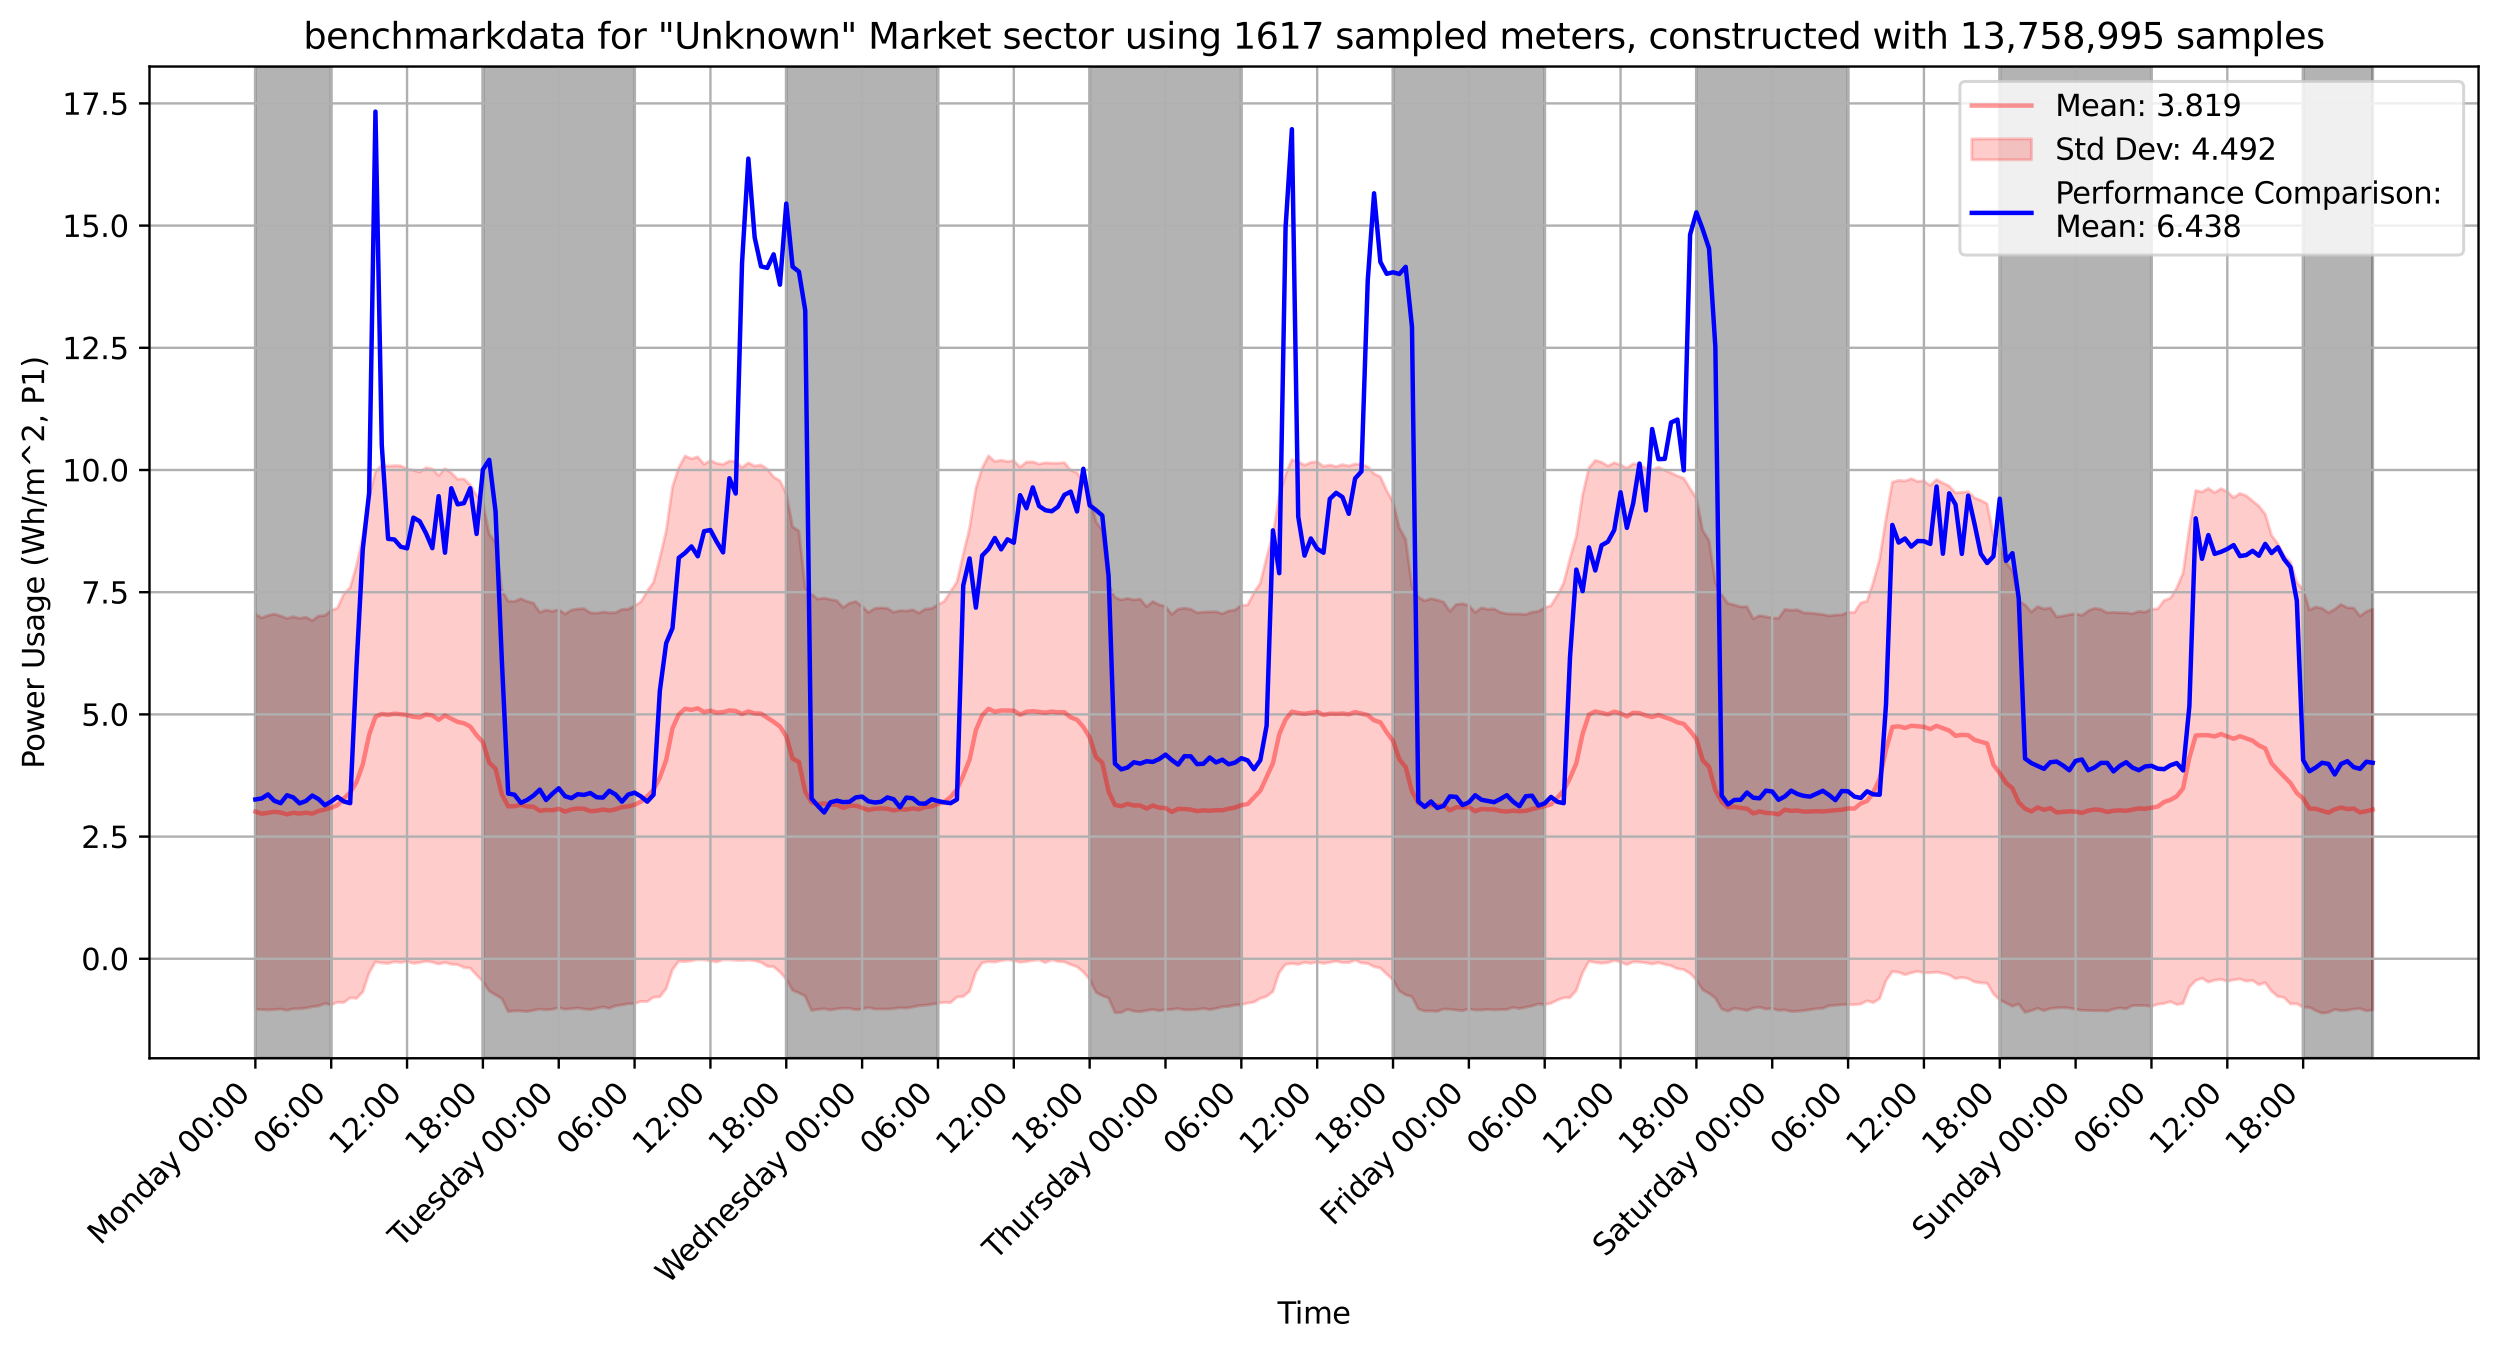 <?xml version="1.0" encoding="utf-8" standalone="no"?>
<!DOCTYPE svg PUBLIC "-//W3C//DTD SVG 1.1//EN"
  "http://www.w3.org/Graphics/SVG/1.1/DTD/svg11.dtd">
<svg xmlns:xlink="http://www.w3.org/1999/xlink" width="838.544pt" height="453.244pt" viewBox="0 0 838.544 453.244" xmlns="http://www.w3.org/2000/svg" version="1.1">
 <defs>
  <style type="text/css">*{stroke-linejoin: round; stroke-linecap: butt}</style>
 </defs>
 <g id="figure_1">
  <g id="patch_1">
   <path d="M 0 453.244 
L 838.544 453.244 
L 838.544 0 
L 0 0 
z
" style="fill: #ffffff"/>
  </g>
  <g id="axes_1">
   <g id="patch_2">
    <path d="M 50.144 354.958 
L 831.344 354.958 
L 831.344 22.318 
L 50.144 22.318 
z
" style="fill: #ffffff"/>
   </g>
   <g id="PolyCollection_1">
    <defs>
     <path id="me648bffc81" d="M 85.653 -247.319 
L 85.653 -114.724 
L 87.773 -114.612 
L 89.893 -114.485 
L 92.013 -114.614 
L 94.133 -114.781 
L 96.253 -114.377 
L 98.373 -114.875 
L 100.492 -114.904 
L 102.612 -115.104 
L 104.732 -115.558 
L 106.852 -115.819 
L 108.972 -116.618 
L 111.092 -116.206 
L 113.212 -117.04 
L 115.332 -116.966 
L 117.452 -118.557 
L 119.572 -118.359 
L 121.692 -120.504 
L 123.812 -126.889 
L 125.932 -130.614 
L 128.052 -130.239 
L 130.172 -130.075 
L 132.292 -130.659 
L 134.412 -130.378 
L 136.532 -130.741 
L 138.651 -130.102 
L 140.771 -130.361 
L 142.891 -130.814 
L 145.011 -130.534 
L 147.131 -129.862 
L 149.251 -130.404 
L 151.371 -129.785 
L 153.491 -129.714 
L 155.611 -128.709 
L 157.731 -128.498 
L 159.851 -126.171 
L 161.971 -124.062 
L 164.091 -120.826 
L 166.211 -119.555 
L 168.331 -118.283 
L 170.451 -113.93 
L 172.571 -114.175 
L 174.691 -114.156 
L 176.811 -113.953 
L 178.93 -114.364 
L 181.05 -114.745 
L 183.17 -114.525 
L 185.29 -114.738 
L 187.41 -115.182 
L 189.53 -114.717 
L 191.65 -114.885 
L 193.77 -115.15 
L 195.89 -114.801 
L 198.01 -114.62 
L 200.13 -115.058 
L 202.25 -115.493 
L 204.37 -115.016 
L 206.49 -115.879 
L 208.61 -116.169 
L 210.73 -116.576 
L 212.85 -116.669 
L 214.97 -117.342 
L 217.089 -117.279 
L 219.209 -118.728 
L 221.329 -118.881 
L 223.449 -121.597 
L 225.569 -128.016 
L 227.689 -130.832 
L 229.809 -130.697 
L 231.929 -130.951 
L 234.049 -131.328 
L 236.169 -131.277 
L 238.289 -130.951 
L 240.409 -130.571 
L 242.529 -131.299 
L 244.649 -131.287 
L 246.769 -131.121 
L 248.889 -131.068 
L 251.009 -131.208 
L 253.129 -130.985 
L 255.248 -130.475 
L 257.368 -129.115 
L 259.488 -128.982 
L 261.608 -127.199 
L 263.728 -124.799 
L 265.848 -121.055 
L 267.968 -120.195 
L 270.088 -119.085 
L 272.208 -114.312 
L 274.328 -114.679 
L 276.448 -114.897 
L 278.568 -114.456 
L 280.688 -114.866 
L 282.808 -115.029 
L 284.928 -115.028 
L 287.048 -114.576 
L 289.168 -114.769 
L 291.288 -115.296 
L 293.408 -114.78 
L 295.527 -114.806 
L 297.647 -114.765 
L 299.767 -114.956 
L 301.887 -115.21 
L 304.007 -115.093 
L 306.127 -115.469 
L 308.247 -115.93 
L 310.367 -116.065 
L 312.487 -116.379 
L 314.607 -116.784 
L 316.727 -117.008 
L 318.847 -116.934 
L 320.967 -118.796 
L 323.087 -118.971 
L 325.207 -120.723 
L 327.327 -127.175 
L 329.447 -130.319 
L 331.567 -130.667 
L 333.686 -130.522 
L 335.806 -130.984 
L 337.926 -131.287 
L 340.046 -131.028 
L 342.166 -130.472 
L 344.286 -130.71 
L 346.406 -131.042 
L 348.526 -131.266 
L 350.646 -130.353 
L 352.766 -131.261 
L 354.886 -130.747 
L 357.006 -130.587 
L 359.126 -129.691 
L 361.246 -128.96 
L 363.366 -127.222 
L 365.486 -124.722 
L 367.606 -120.442 
L 369.726 -119.254 
L 371.846 -118.498 
L 373.965 -113.608 
L 376.085 -113.613 
L 378.205 -114.712 
L 380.325 -114.07 
L 382.445 -113.887 
L 384.565 -114.291 
L 386.685 -114.637 
L 388.805 -114.252 
L 390.925 -114.544 
L 393.045 -114.675 
L 395.165 -114.955 
L 397.285 -114.522 
L 399.405 -114.517 
L 401.525 -114.653 
L 403.645 -114.958 
L 405.765 -114.613 
L 407.885 -114.959 
L 410.005 -115.558 
L 412.124 -115.669 
L 414.244 -116.145 
L 416.364 -116.219 
L 418.484 -116.758 
L 420.604 -117.104 
L 422.724 -118.359 
L 424.844 -119.006 
L 426.964 -120.652 
L 429.084 -127.032 
L 431.204 -129.765 
L 433.324 -130.018 
L 435.444 -129.754 
L 437.564 -130.411 
L 439.684 -130.1 
L 441.804 -130.531 
L 443.924 -130.079 
L 446.044 -130.441 
L 448.164 -130.823 
L 450.284 -130.39 
L 452.403 -130.364 
L 454.523 -131.167 
L 456.643 -130.248 
L 458.763 -130.063 
L 460.883 -128.983 
L 463.003 -128.563 
L 465.123 -126.501 
L 467.243 -124.626 
L 469.363 -120.876 
L 471.483 -119.543 
L 473.603 -118.961 
L 475.723 -114.828 
L 477.843 -114.108 
L 479.963 -114.145 
L 482.083 -114.035 
L 484.203 -114.793 
L 486.323 -114.71 
L 488.443 -114.451 
L 490.562 -114.251 
L 492.682 -114.832 
L 494.802 -114.469 
L 496.922 -114.46 
L 499.042 -114.676 
L 501.162 -114.529 
L 503.282 -114.634 
L 505.402 -114.635 
L 507.522 -115.351 
L 509.642 -114.948 
L 511.762 -115.392 
L 513.882 -115.82 
L 516.002 -116.495 
L 518.122 -116.292 
L 520.242 -116.713 
L 522.362 -117.78 
L 524.482 -118.565 
L 526.602 -118.602 
L 528.721 -121.004 
L 530.841 -126.955 
L 532.961 -130.81 
L 535.081 -130.4 
L 537.201 -130.13 
L 539.321 -130.37 
L 541.441 -131.043 
L 543.561 -130.569 
L 545.681 -129.686 
L 547.801 -130.597 
L 549.921 -130.558 
L 552.041 -130.273 
L 554.161 -129.88 
L 556.281 -130.344 
L 558.401 -129.778 
L 560.521 -129.308 
L 562.641 -128.289 
L 564.761 -128.018 
L 566.881 -126.703 
L 569 -124.554 
L 571.12 -121.221 
L 573.24 -120.045 
L 575.36 -118.482 
L 577.48 -114.826 
L 579.6 -114.081 
L 581.72 -115.028 
L 583.84 -114.75 
L 585.96 -114.313 
L 588.08 -115.118 
L 590.2 -115.403 
L 592.32 -114.782 
L 594.44 -114.967 
L 596.56 -114.35 
L 598.68 -114.501 
L 600.8 -113.987 
L 602.92 -114.067 
L 605.04 -114.27 
L 607.159 -114.584 
L 609.279 -114.919 
L 611.399 -115.017 
L 613.519 -115.897 
L 615.639 -116.055 
L 617.759 -116.259 
L 619.879 -116.259 
L 621.999 -116.253 
L 624.119 -116.449 
L 626.239 -117.543 
L 628.359 -116.936 
L 630.479 -118.283 
L 632.599 -124.264 
L 634.719 -127.359 
L 636.839 -127.122 
L 638.959 -126.291 
L 641.079 -126.93 
L 643.199 -127.415 
L 645.319 -126.938 
L 647.438 -126.956 
L 649.558 -127.158 
L 651.678 -126.776 
L 653.798 -126.232 
L 655.918 -124.982 
L 658.038 -125.399 
L 660.158 -124.998 
L 662.278 -123.885 
L 664.398 -123.566 
L 666.518 -123.435 
L 668.638 -119.859 
L 670.758 -117.858 
L 672.878 -116.81 
L 674.998 -115.745 
L 677.118 -116.448 
L 679.238 -113.683 
L 681.358 -114.264 
L 683.478 -115.042 
L 685.597 -114.271 
L 687.717 -114.946 
L 689.837 -115.18 
L 691.957 -115.288 
L 694.077 -115.131 
L 696.197 -114.689 
L 698.317 -114.355 
L 700.437 -114.323 
L 702.557 -114.256 
L 704.677 -114.26 
L 706.797 -114.076 
L 708.917 -114.763 
L 711.037 -115.151 
L 713.157 -114.866 
L 715.277 -115.946 
L 717.397 -116.009 
L 719.517 -115.955 
L 721.637 -115.677 
L 723.757 -116.382 
L 725.876 -116.635 
L 727.996 -117.289 
L 730.116 -116.292 
L 732.236 -116.606 
L 734.356 -122.146 
L 736.476 -124.316 
L 738.596 -125.112 
L 740.716 -123.82 
L 742.836 -124.456 
L 744.956 -124.752 
L 747.076 -124.12 
L 749.196 -124.565 
L 751.316 -124.865 
L 753.436 -124.115 
L 755.556 -124.409 
L 757.676 -122.915 
L 759.796 -123.638 
L 761.916 -120.732 
L 764.035 -119 
L 766.155 -118.639 
L 768.275 -116.492 
L 770.395 -116.555 
L 772.515 -115.404 
L 774.635 -115.356 
L 776.755 -114.264 
L 778.875 -113.406 
L 780.995 -113.626 
L 783.115 -114.639 
L 785.235 -114.262 
L 787.355 -114.362 
L 789.475 -114.758 
L 791.595 -114.938 
L 793.715 -114.19 
L 795.835 -114.463 
L 795.835 -248.928 
L 795.835 -248.928 
L 793.715 -248.096 
L 791.595 -246.599 
L 789.475 -249.294 
L 787.355 -249.395 
L 785.235 -250.502 
L 783.115 -248.906 
L 780.995 -247.696 
L 778.875 -249.172 
L 776.755 -249.637 
L 774.635 -248.668 
L 772.515 -255.441 
L 770.395 -257.904 
L 768.275 -264.695 
L 766.155 -266.932 
L 764.035 -270.834 
L 761.916 -273.737 
L 759.796 -280.806 
L 757.676 -283.487 
L 755.556 -285.235 
L 753.436 -286.976 
L 751.316 -287.741 
L 749.196 -286.328 
L 747.076 -288.333 
L 744.956 -289.321 
L 742.836 -287.993 
L 740.716 -289.441 
L 738.596 -288.224 
L 736.476 -288.733 
L 734.356 -275.986 
L 732.236 -261.039 
L 730.116 -256.008 
L 727.996 -252.622 
L 725.876 -251.844 
L 723.757 -249.015 
L 721.637 -248.901 
L 719.517 -247.936 
L 717.397 -248.167 
L 715.277 -247.357 
L 713.157 -247.695 
L 711.037 -247.724 
L 708.917 -247.847 
L 706.797 -247.717 
L 704.677 -248.829 
L 702.557 -249.23 
L 700.437 -248.353 
L 698.317 -246.813 
L 696.197 -247.382 
L 694.077 -247.058 
L 691.957 -246.656 
L 689.837 -246.321 
L 687.717 -249.36 
L 685.597 -248.966 
L 683.478 -249.785 
L 681.358 -247.944 
L 679.238 -250.341 
L 677.118 -251.775 
L 674.998 -261.927 
L 672.878 -264.48 
L 670.758 -269.973 
L 668.638 -273.566 
L 666.518 -284.285 
L 664.398 -285.43 
L 662.278 -286.267 
L 660.158 -288.317 
L 658.038 -288.129 
L 655.918 -287.917 
L 653.798 -290.189 
L 651.678 -291.269 
L 649.558 -292.414 
L 647.438 -290.407 
L 645.319 -291.961 
L 643.199 -291.732 
L 641.079 -292.689 
L 638.959 -291.88 
L 636.839 -292.13 
L 634.719 -291.452 
L 632.599 -279.269 
L 630.479 -265.781 
L 628.359 -258.046 
L 626.239 -251.581 
L 624.119 -251.049 
L 621.999 -247.821 
L 619.879 -247.903 
L 617.759 -247.006 
L 615.639 -246.946 
L 613.519 -246.679 
L 611.399 -247.101 
L 609.279 -247.388 
L 607.159 -247.622 
L 605.04 -247.689 
L 602.92 -248.705 
L 600.8 -248.552 
L 598.68 -248.81 
L 596.56 -245.847 
L 594.44 -245.994 
L 592.32 -246.365 
L 590.2 -246.759 
L 588.08 -245.686 
L 585.96 -249.712 
L 583.84 -249.698 
L 581.72 -250.33 
L 579.6 -250.846 
L 577.48 -253.753 
L 575.36 -257.881 
L 573.24 -271.999 
L 571.12 -275.262 
L 569 -286.145 
L 566.881 -289.426 
L 564.761 -292.849 
L 562.641 -293.609 
L 560.521 -294.639 
L 558.401 -295.527 
L 556.281 -296.56 
L 554.161 -295.577 
L 552.041 -296.229 
L 549.921 -297.502 
L 547.801 -297.702 
L 545.681 -296.205 
L 543.561 -297.319 
L 541.441 -298.043 
L 539.321 -296.906 
L 537.201 -298.218 
L 535.081 -298.815 
L 532.961 -296.299 
L 530.841 -287.261 
L 528.721 -273.387 
L 526.602 -265.888 
L 524.482 -257.698 
L 522.362 -253.578 
L 520.242 -250.137 
L 518.122 -249.407 
L 516.002 -248.169 
L 513.882 -247.916 
L 511.762 -247.129 
L 509.642 -247.321 
L 507.522 -247.294 
L 505.402 -247.393 
L 503.282 -247.832 
L 501.162 -249 
L 499.042 -248.873 
L 496.922 -249.356 
L 494.802 -247.795 
L 492.682 -250.175 
L 490.562 -250.736 
L 488.443 -250.495 
L 486.323 -248.175 
L 484.203 -251.333 
L 482.083 -251.976 
L 479.963 -252.434 
L 477.843 -251.74 
L 475.723 -252.981 
L 473.603 -256.618 
L 471.483 -272.418 
L 469.363 -276.146 
L 467.243 -284.892 
L 465.123 -288.724 
L 463.003 -293.357 
L 460.883 -294.312 
L 458.763 -296.717 
L 456.643 -297.443 
L 454.523 -297.619 
L 452.403 -296.95 
L 450.284 -297.417 
L 448.164 -296.745 
L 446.044 -297.276 
L 443.924 -296.828 
L 441.804 -298.386 
L 439.684 -298.131 
L 437.564 -297.222 
L 435.444 -298.4 
L 433.324 -299.057 
L 431.204 -294.028 
L 429.084 -286.915 
L 426.964 -273.86 
L 424.844 -266.242 
L 422.724 -257.655 
L 420.604 -254.483 
L 418.484 -250.309 
L 416.364 -250.193 
L 414.244 -248.619 
L 412.124 -248.329 
L 410.005 -247.355 
L 407.885 -248.039 
L 405.765 -248.004 
L 403.645 -247.918 
L 401.525 -247.72 
L 399.405 -248.876 
L 397.285 -249.23 
L 395.165 -248.925 
L 393.045 -247.165 
L 390.925 -249.877 
L 388.805 -250.388 
L 386.685 -251.474 
L 384.565 -249.764 
L 382.445 -252.303 
L 380.325 -252.066 
L 378.205 -252.519 
L 376.085 -252.06 
L 373.965 -252.865 
L 371.846 -256.956 
L 369.726 -275.519 
L 367.606 -278.216 
L 365.486 -287.079 
L 363.366 -291.643 
L 361.246 -294.713 
L 359.126 -295.556 
L 357.006 -298.089 
L 354.886 -297.885 
L 352.766 -297.88 
L 350.646 -298.025 
L 348.526 -297.605 
L 346.406 -298.349 
L 344.286 -298.278 
L 342.166 -296.571 
L 340.046 -298.725 
L 337.926 -298.426 
L 335.806 -298.897 
L 333.686 -298.445 
L 331.567 -300.333 
L 329.447 -296.257 
L 327.327 -289.443 
L 325.207 -276.13 
L 323.087 -267.232 
L 320.967 -258.072 
L 318.847 -254.861 
L 316.727 -251.558 
L 314.607 -250.474 
L 312.487 -249.118 
L 310.367 -248.967 
L 308.247 -247.633 
L 306.127 -248.705 
L 304.007 -248.317 
L 301.887 -248.443 
L 299.767 -247.875 
L 297.647 -249.175 
L 295.527 -249.369 
L 293.408 -249.136 
L 291.288 -247.818 
L 289.168 -249.877 
L 287.048 -251.449 
L 284.928 -250.942 
L 282.808 -249.459 
L 280.688 -251.778 
L 278.568 -252.181 
L 276.448 -252.629 
L 274.328 -252.292 
L 272.208 -253.963 
L 270.088 -256.179 
L 267.968 -275.145 
L 265.848 -276.539 
L 263.728 -287.711 
L 261.608 -291.975 
L 259.488 -293.255 
L 257.368 -295.971 
L 255.248 -297.285 
L 253.129 -296.909 
L 251.009 -298.021 
L 248.889 -296.433 
L 246.769 -298.393 
L 244.649 -298.61 
L 242.529 -297.452 
L 240.409 -297.82 
L 238.289 -298.776 
L 236.169 -297.536 
L 234.049 -299.984 
L 231.929 -299.366 
L 229.809 -300.313 
L 227.689 -296.452 
L 225.569 -289.983 
L 223.449 -275.076 
L 221.329 -266.055 
L 219.209 -257.953 
L 217.089 -254.938 
L 214.97 -251.402 
L 212.85 -249.97 
L 210.73 -248.943 
L 208.61 -248.839 
L 206.49 -247.755 
L 204.37 -247.693 
L 202.25 -247.96 
L 200.13 -247.56 
L 198.01 -247.73 
L 195.89 -249.091 
L 193.77 -248.968 
L 191.65 -248.599 
L 189.53 -247.306 
L 187.41 -248.728 
L 185.29 -248.193 
L 183.17 -248.622 
L 181.05 -247.867 
L 178.93 -250.961 
L 176.811 -251.512 
L 174.691 -252.441 
L 172.571 -251.485 
L 170.451 -251.639 
L 168.331 -255.271 
L 166.211 -271.316 
L 164.091 -274.101 
L 161.971 -284.518 
L 159.851 -287.141 
L 157.731 -290.583 
L 155.611 -292.621 
L 153.491 -292.52 
L 151.371 -294.666 
L 149.251 -296.077 
L 147.131 -293.768 
L 145.011 -295.988 
L 142.891 -296.376 
L 140.771 -294.883 
L 138.651 -295.527 
L 136.532 -296.011 
L 134.412 -296.989 
L 132.292 -297.058 
L 130.172 -296.898 
L 128.052 -297.283 
L 125.932 -295.025 
L 123.812 -286.656 
L 121.692 -273.255 
L 119.572 -263.473 
L 117.452 -256.174 
L 115.332 -253.999 
L 113.212 -249.331 
L 111.092 -248.458 
L 108.972 -246.791 
L 106.852 -246.627 
L 104.732 -245.113 
L 102.612 -246.202 
L 100.492 -245.802 
L 98.373 -246.393 
L 96.253 -245.8 
L 94.133 -246.652 
L 92.013 -247.263 
L 89.893 -246.786 
L 87.773 -245.978 
L 85.653 -247.319 
z
" style="stroke: #ff0000; stroke-opacity: 0.2"/>
    </defs>
    <g clip-path="url(#p08a3d4b2a3)">
     <use xlink:href="#me648bffc81" x="0" y="453.244" style="fill: #ff0000; fill-opacity: 0.2; stroke: #ff0000; stroke-opacity: 0.2"/>
    </g>
   </g>
   <g id="patch_3">
    <path d="M 85.653 354.958 
L 85.653 22.318 
L 111.092 22.318 
L 111.092 354.958 
z
" clip-path="url(#p08a3d4b2a3)" style="opacity: 0.3; stroke: #000000; stroke-linejoin: miter"/>
   </g>
   <g id="patch_4">
    <path d="M 161.971 354.958 
L 161.971 22.318 
L 212.85 22.318 
L 212.85 354.958 
z
" clip-path="url(#p08a3d4b2a3)" style="opacity: 0.3; stroke: #000000; stroke-linejoin: miter"/>
   </g>
   <g id="patch_5">
    <path d="M 263.728 354.958 
L 263.728 22.318 
L 314.607 22.318 
L 314.607 354.958 
z
" clip-path="url(#p08a3d4b2a3)" style="opacity: 0.3; stroke: #000000; stroke-linejoin: miter"/>
   </g>
   <g id="patch_6">
    <path d="M 365.486 354.958 
L 365.486 22.318 
L 416.364 22.318 
L 416.364 354.958 
z
" clip-path="url(#p08a3d4b2a3)" style="opacity: 0.3; stroke: #000000; stroke-linejoin: miter"/>
   </g>
   <g id="patch_7">
    <path d="M 467.243 354.958 
L 467.243 22.318 
L 518.122 22.318 
L 518.122 354.958 
z
" clip-path="url(#p08a3d4b2a3)" style="opacity: 0.3; stroke: #000000; stroke-linejoin: miter"/>
   </g>
   <g id="patch_8">
    <path d="M 569 354.958 
L 569 22.318 
L 619.879 22.318 
L 619.879 354.958 
z
" clip-path="url(#p08a3d4b2a3)" style="opacity: 0.3; stroke: #000000; stroke-linejoin: miter"/>
   </g>
   <g id="patch_9">
    <path d="M 670.758 354.958 
L 670.758 22.318 
L 721.637 22.318 
L 721.637 354.958 
z
" clip-path="url(#p08a3d4b2a3)" style="opacity: 0.3; stroke: #000000; stroke-linejoin: miter"/>
   </g>
   <g id="patch_10">
    <path d="M 772.515 354.958 
L 772.515 22.318 
L 795.835 22.318 
L 795.835 354.958 
z
" clip-path="url(#p08a3d4b2a3)" style="opacity: 0.3; stroke: #000000; stroke-linejoin: miter"/>
   </g>
   <g id="matplotlib.axis_1">
    <g id="xtick_1">
     <g id="line2d_1">
      <path d="M 85.653 354.958 
L 85.653 22.318 
" clip-path="url(#p08a3d4b2a3)" style="fill: none; stroke: #b0b0b0; stroke-width: 0.8; stroke-linecap: square"/>
     </g>
     <g id="line2d_2">
      <defs>
       <path id="m524a5a0ddd" d="M 0 0 
L 0 3.5 
" style="stroke: #000000; stroke-width: 0.8"/>
      </defs>
      <g>
       <use xlink:href="#m524a5a0ddd" x="85.653" y="354.958" style="stroke: #000000; stroke-width: 0.8"/>
      </g>
     </g>
     <g id="text_1">
      <!-- Monday 00:00 -->
      <g transform="translate(33.641 417.873) rotate(-45) scale(0.1 -0.1)">
       <defs>
        <path id="DejaVuSans-4d" d="M 628 4666 
L 1569 4666 
L 2759 1491 
L 3956 4666 
L 4897 4666 
L 4897 0 
L 4281 0 
L 4281 4097 
L 3078 897 
L 2444 897 
L 1241 4097 
L 1241 0 
L 628 0 
L 628 4666 
z
" transform="scale(0.016)"/>
        <path id="DejaVuSans-6f" d="M 1959 3097 
Q 1497 3097 1228 2736 
Q 959 2375 959 1747 
Q 959 1119 1226 758 
Q 1494 397 1959 397 
Q 2419 397 2687 759 
Q 2956 1122 2956 1747 
Q 2956 2369 2687 2733 
Q 2419 3097 1959 3097 
z
M 1959 3584 
Q 2709 3584 3137 3096 
Q 3566 2609 3566 1747 
Q 3566 888 3137 398 
Q 2709 -91 1959 -91 
Q 1206 -91 779 398 
Q 353 888 353 1747 
Q 353 2609 779 3096 
Q 1206 3584 1959 3584 
z
" transform="scale(0.016)"/>
        <path id="DejaVuSans-6e" d="M 3513 2113 
L 3513 0 
L 2938 0 
L 2938 2094 
Q 2938 2591 2744 2837 
Q 2550 3084 2163 3084 
Q 1697 3084 1428 2787 
Q 1159 2491 1159 1978 
L 1159 0 
L 581 0 
L 581 3500 
L 1159 3500 
L 1159 2956 
Q 1366 3272 1645 3428 
Q 1925 3584 2291 3584 
Q 2894 3584 3203 3211 
Q 3513 2838 3513 2113 
z
" transform="scale(0.016)"/>
        <path id="DejaVuSans-64" d="M 2906 2969 
L 2906 4863 
L 3481 4863 
L 3481 0 
L 2906 0 
L 2906 525 
Q 2725 213 2448 61 
Q 2172 -91 1784 -91 
Q 1150 -91 751 415 
Q 353 922 353 1747 
Q 353 2572 751 3078 
Q 1150 3584 1784 3584 
Q 2172 3584 2448 3432 
Q 2725 3281 2906 2969 
z
M 947 1747 
Q 947 1113 1208 752 
Q 1469 391 1925 391 
Q 2381 391 2643 752 
Q 2906 1113 2906 1747 
Q 2906 2381 2643 2742 
Q 2381 3103 1925 3103 
Q 1469 3103 1208 2742 
Q 947 2381 947 1747 
z
" transform="scale(0.016)"/>
        <path id="DejaVuSans-61" d="M 2194 1759 
Q 1497 1759 1228 1600 
Q 959 1441 959 1056 
Q 959 750 1161 570 
Q 1363 391 1709 391 
Q 2188 391 2477 730 
Q 2766 1069 2766 1631 
L 2766 1759 
L 2194 1759 
z
M 3341 1997 
L 3341 0 
L 2766 0 
L 2766 531 
Q 2569 213 2275 61 
Q 1981 -91 1556 -91 
Q 1019 -91 701 211 
Q 384 513 384 1019 
Q 384 1609 779 1909 
Q 1175 2209 1959 2209 
L 2766 2209 
L 2766 2266 
Q 2766 2663 2505 2880 
Q 2244 3097 1772 3097 
Q 1472 3097 1187 3025 
Q 903 2953 641 2809 
L 641 3341 
Q 956 3463 1253 3523 
Q 1550 3584 1831 3584 
Q 2591 3584 2966 3190 
Q 3341 2797 3341 1997 
z
" transform="scale(0.016)"/>
        <path id="DejaVuSans-79" d="M 2059 -325 
Q 1816 -950 1584 -1140 
Q 1353 -1331 966 -1331 
L 506 -1331 
L 506 -850 
L 844 -850 
Q 1081 -850 1212 -737 
Q 1344 -625 1503 -206 
L 1606 56 
L 191 3500 
L 800 3500 
L 1894 763 
L 2988 3500 
L 3597 3500 
L 2059 -325 
z
" transform="scale(0.016)"/>
        <path id="DejaVuSans-20" transform="scale(0.016)"/>
        <path id="DejaVuSans-30" d="M 2034 4250 
Q 1547 4250 1301 3770 
Q 1056 3291 1056 2328 
Q 1056 1369 1301 889 
Q 1547 409 2034 409 
Q 2525 409 2770 889 
Q 3016 1369 3016 2328 
Q 3016 3291 2770 3770 
Q 2525 4250 2034 4250 
z
M 2034 4750 
Q 2819 4750 3233 4129 
Q 3647 3509 3647 2328 
Q 3647 1150 3233 529 
Q 2819 -91 2034 -91 
Q 1250 -91 836 529 
Q 422 1150 422 2328 
Q 422 3509 836 4129 
Q 1250 4750 2034 4750 
z
" transform="scale(0.016)"/>
        <path id="DejaVuSans-3a" d="M 750 794 
L 1409 794 
L 1409 0 
L 750 0 
L 750 794 
z
M 750 3309 
L 1409 3309 
L 1409 2516 
L 750 2516 
L 750 3309 
z
" transform="scale(0.016)"/>
       </defs>
       <use xlink:href="#DejaVuSans-4d"/>
       <use xlink:href="#DejaVuSans-6f" x="86.279"/>
       <use xlink:href="#DejaVuSans-6e" x="147.461"/>
       <use xlink:href="#DejaVuSans-64" x="210.84"/>
       <use xlink:href="#DejaVuSans-61" x="274.316"/>
       <use xlink:href="#DejaVuSans-79" x="335.596"/>
       <use xlink:href="#DejaVuSans-20" x="394.775"/>
       <use xlink:href="#DejaVuSans-30" x="426.562"/>
       <use xlink:href="#DejaVuSans-30" x="490.186"/>
       <use xlink:href="#DejaVuSans-3a" x="553.809"/>
       <use xlink:href="#DejaVuSans-30" x="587.5"/>
       <use xlink:href="#DejaVuSans-30" x="651.123"/>
      </g>
     </g>
    </g>
    <g id="xtick_2">
     <g id="line2d_3">
      <path d="M 111.092 354.958 
L 111.092 22.318 
" clip-path="url(#p08a3d4b2a3)" style="fill: none; stroke: #b0b0b0; stroke-width: 0.8; stroke-linecap: square"/>
     </g>
     <g id="line2d_4">
      <g>
       <use xlink:href="#m524a5a0ddd" x="111.092" y="354.958" style="stroke: #000000; stroke-width: 0.8"/>
      </g>
     </g>
     <g id="text_2">
      <!-- 06:00 -->
      <g transform="translate(89.244 387.709) rotate(-45) scale(0.1 -0.1)">
       <defs>
        <path id="DejaVuSans-36" d="M 2113 2584 
Q 1688 2584 1439 2293 
Q 1191 2003 1191 1497 
Q 1191 994 1439 701 
Q 1688 409 2113 409 
Q 2538 409 2786 701 
Q 3034 994 3034 1497 
Q 3034 2003 2786 2293 
Q 2538 2584 2113 2584 
z
M 3366 4563 
L 3366 3988 
Q 3128 4100 2886 4159 
Q 2644 4219 2406 4219 
Q 1781 4219 1451 3797 
Q 1122 3375 1075 2522 
Q 1259 2794 1537 2939 
Q 1816 3084 2150 3084 
Q 2853 3084 3261 2657 
Q 3669 2231 3669 1497 
Q 3669 778 3244 343 
Q 2819 -91 2113 -91 
Q 1303 -91 875 529 
Q 447 1150 447 2328 
Q 447 3434 972 4092 
Q 1497 4750 2381 4750 
Q 2619 4750 2861 4703 
Q 3103 4656 3366 4563 
z
" transform="scale(0.016)"/>
       </defs>
       <use xlink:href="#DejaVuSans-30"/>
       <use xlink:href="#DejaVuSans-36" x="63.623"/>
       <use xlink:href="#DejaVuSans-3a" x="127.246"/>
       <use xlink:href="#DejaVuSans-30" x="160.938"/>
       <use xlink:href="#DejaVuSans-30" x="224.561"/>
      </g>
     </g>
    </g>
    <g id="xtick_3">
     <g id="line2d_5">
      <path d="M 136.532 354.958 
L 136.532 22.318 
" clip-path="url(#p08a3d4b2a3)" style="fill: none; stroke: #b0b0b0; stroke-width: 0.8; stroke-linecap: square"/>
     </g>
     <g id="line2d_6">
      <g>
       <use xlink:href="#m524a5a0ddd" x="136.532" y="354.958" style="stroke: #000000; stroke-width: 0.8"/>
      </g>
     </g>
     <g id="text_3">
      <!-- 12:00 -->
      <g transform="translate(114.683 387.709) rotate(-45) scale(0.1 -0.1)">
       <defs>
        <path id="DejaVuSans-31" d="M 794 531 
L 1825 531 
L 1825 4091 
L 703 3866 
L 703 4441 
L 1819 4666 
L 2450 4666 
L 2450 531 
L 3481 531 
L 3481 0 
L 794 0 
L 794 531 
z
" transform="scale(0.016)"/>
        <path id="DejaVuSans-32" d="M 1228 531 
L 3431 531 
L 3431 0 
L 469 0 
L 469 531 
Q 828 903 1448 1529 
Q 2069 2156 2228 2338 
Q 2531 2678 2651 2914 
Q 2772 3150 2772 3378 
Q 2772 3750 2511 3984 
Q 2250 4219 1831 4219 
Q 1534 4219 1204 4116 
Q 875 4013 500 3803 
L 500 4441 
Q 881 4594 1212 4672 
Q 1544 4750 1819 4750 
Q 2544 4750 2975 4387 
Q 3406 4025 3406 3419 
Q 3406 3131 3298 2873 
Q 3191 2616 2906 2266 
Q 2828 2175 2409 1742 
Q 1991 1309 1228 531 
z
" transform="scale(0.016)"/>
       </defs>
       <use xlink:href="#DejaVuSans-31"/>
       <use xlink:href="#DejaVuSans-32" x="63.623"/>
       <use xlink:href="#DejaVuSans-3a" x="127.246"/>
       <use xlink:href="#DejaVuSans-30" x="160.938"/>
       <use xlink:href="#DejaVuSans-30" x="224.561"/>
      </g>
     </g>
    </g>
    <g id="xtick_4">
     <g id="line2d_7">
      <path d="M 161.971 354.958 
L 161.971 22.318 
" clip-path="url(#p08a3d4b2a3)" style="fill: none; stroke: #b0b0b0; stroke-width: 0.8; stroke-linecap: square"/>
     </g>
     <g id="line2d_8">
      <g>
       <use xlink:href="#m524a5a0ddd" x="161.971" y="354.958" style="stroke: #000000; stroke-width: 0.8"/>
      </g>
     </g>
     <g id="text_4">
      <!-- 18:00 -->
      <g transform="translate(140.122 387.709) rotate(-45) scale(0.1 -0.1)">
       <defs>
        <path id="DejaVuSans-38" d="M 2034 2216 
Q 1584 2216 1326 1975 
Q 1069 1734 1069 1313 
Q 1069 891 1326 650 
Q 1584 409 2034 409 
Q 2484 409 2743 651 
Q 3003 894 3003 1313 
Q 3003 1734 2745 1975 
Q 2488 2216 2034 2216 
z
M 1403 2484 
Q 997 2584 770 2862 
Q 544 3141 544 3541 
Q 544 4100 942 4425 
Q 1341 4750 2034 4750 
Q 2731 4750 3128 4425 
Q 3525 4100 3525 3541 
Q 3525 3141 3298 2862 
Q 3072 2584 2669 2484 
Q 3125 2378 3379 2068 
Q 3634 1759 3634 1313 
Q 3634 634 3220 271 
Q 2806 -91 2034 -91 
Q 1263 -91 848 271 
Q 434 634 434 1313 
Q 434 1759 690 2068 
Q 947 2378 1403 2484 
z
M 1172 3481 
Q 1172 3119 1398 2916 
Q 1625 2713 2034 2713 
Q 2441 2713 2670 2916 
Q 2900 3119 2900 3481 
Q 2900 3844 2670 4047 
Q 2441 4250 2034 4250 
Q 1625 4250 1398 4047 
Q 1172 3844 1172 3481 
z
" transform="scale(0.016)"/>
       </defs>
       <use xlink:href="#DejaVuSans-31"/>
       <use xlink:href="#DejaVuSans-38" x="63.623"/>
       <use xlink:href="#DejaVuSans-3a" x="127.246"/>
       <use xlink:href="#DejaVuSans-30" x="160.938"/>
       <use xlink:href="#DejaVuSans-30" x="224.561"/>
      </g>
     </g>
    </g>
    <g id="xtick_5">
     <g id="line2d_9">
      <path d="M 187.41 354.958 
L 187.41 22.318 
" clip-path="url(#p08a3d4b2a3)" style="fill: none; stroke: #b0b0b0; stroke-width: 0.8; stroke-linecap: square"/>
     </g>
     <g id="line2d_10">
      <g>
       <use xlink:href="#m524a5a0ddd" x="187.41" y="354.958" style="stroke: #000000; stroke-width: 0.8"/>
      </g>
     </g>
     <g id="text_5">
      <!-- Tuesday 00:00 -->
      <g transform="translate(134.542 418.729) rotate(-45) scale(0.1 -0.1)">
       <defs>
        <path id="DejaVuSans-54" d="M -19 4666 
L 3928 4666 
L 3928 4134 
L 2272 4134 
L 2272 0 
L 1638 0 
L 1638 4134 
L -19 4134 
L -19 4666 
z
" transform="scale(0.016)"/>
        <path id="DejaVuSans-75" d="M 544 1381 
L 544 3500 
L 1119 3500 
L 1119 1403 
Q 1119 906 1312 657 
Q 1506 409 1894 409 
Q 2359 409 2629 706 
Q 2900 1003 2900 1516 
L 2900 3500 
L 3475 3500 
L 3475 0 
L 2900 0 
L 2900 538 
Q 2691 219 2414 64 
Q 2138 -91 1772 -91 
Q 1169 -91 856 284 
Q 544 659 544 1381 
z
M 1991 3584 
L 1991 3584 
z
" transform="scale(0.016)"/>
        <path id="DejaVuSans-65" d="M 3597 1894 
L 3597 1613 
L 953 1613 
Q 991 1019 1311 708 
Q 1631 397 2203 397 
Q 2534 397 2845 478 
Q 3156 559 3463 722 
L 3463 178 
Q 3153 47 2828 -22 
Q 2503 -91 2169 -91 
Q 1331 -91 842 396 
Q 353 884 353 1716 
Q 353 2575 817 3079 
Q 1281 3584 2069 3584 
Q 2775 3584 3186 3129 
Q 3597 2675 3597 1894 
z
M 3022 2063 
Q 3016 2534 2758 2815 
Q 2500 3097 2075 3097 
Q 1594 3097 1305 2825 
Q 1016 2553 972 2059 
L 3022 2063 
z
" transform="scale(0.016)"/>
        <path id="DejaVuSans-73" d="M 2834 3397 
L 2834 2853 
Q 2591 2978 2328 3040 
Q 2066 3103 1784 3103 
Q 1356 3103 1142 2972 
Q 928 2841 928 2578 
Q 928 2378 1081 2264 
Q 1234 2150 1697 2047 
L 1894 2003 
Q 2506 1872 2764 1633 
Q 3022 1394 3022 966 
Q 3022 478 2636 193 
Q 2250 -91 1575 -91 
Q 1294 -91 989 -36 
Q 684 19 347 128 
L 347 722 
Q 666 556 975 473 
Q 1284 391 1588 391 
Q 1994 391 2212 530 
Q 2431 669 2431 922 
Q 2431 1156 2273 1281 
Q 2116 1406 1581 1522 
L 1381 1569 
Q 847 1681 609 1914 
Q 372 2147 372 2553 
Q 372 3047 722 3315 
Q 1072 3584 1716 3584 
Q 2034 3584 2315 3537 
Q 2597 3491 2834 3397 
z
" transform="scale(0.016)"/>
       </defs>
       <use xlink:href="#DejaVuSans-54"/>
       <use xlink:href="#DejaVuSans-75" x="45.959"/>
       <use xlink:href="#DejaVuSans-65" x="109.338"/>
       <use xlink:href="#DejaVuSans-73" x="170.861"/>
       <use xlink:href="#DejaVuSans-64" x="222.961"/>
       <use xlink:href="#DejaVuSans-61" x="286.438"/>
       <use xlink:href="#DejaVuSans-79" x="347.717"/>
       <use xlink:href="#DejaVuSans-20" x="406.896"/>
       <use xlink:href="#DejaVuSans-30" x="438.684"/>
       <use xlink:href="#DejaVuSans-30" x="502.307"/>
       <use xlink:href="#DejaVuSans-3a" x="565.93"/>
       <use xlink:href="#DejaVuSans-30" x="599.621"/>
       <use xlink:href="#DejaVuSans-30" x="663.244"/>
      </g>
     </g>
    </g>
    <g id="xtick_6">
     <g id="line2d_11">
      <path d="M 212.85 354.958 
L 212.85 22.318 
" clip-path="url(#p08a3d4b2a3)" style="fill: none; stroke: #b0b0b0; stroke-width: 0.8; stroke-linecap: square"/>
     </g>
     <g id="line2d_12">
      <g>
       <use xlink:href="#m524a5a0ddd" x="212.85" y="354.958" style="stroke: #000000; stroke-width: 0.8"/>
      </g>
     </g>
     <g id="text_6">
      <!-- 06:00 -->
      <g transform="translate(191.001 387.709) rotate(-45) scale(0.1 -0.1)">
       <use xlink:href="#DejaVuSans-30"/>
       <use xlink:href="#DejaVuSans-36" x="63.623"/>
       <use xlink:href="#DejaVuSans-3a" x="127.246"/>
       <use xlink:href="#DejaVuSans-30" x="160.938"/>
       <use xlink:href="#DejaVuSans-30" x="224.561"/>
      </g>
     </g>
    </g>
    <g id="xtick_7">
     <g id="line2d_13">
      <path d="M 238.289 354.958 
L 238.289 22.318 
" clip-path="url(#p08a3d4b2a3)" style="fill: none; stroke: #b0b0b0; stroke-width: 0.8; stroke-linecap: square"/>
     </g>
     <g id="line2d_14">
      <g>
       <use xlink:href="#m524a5a0ddd" x="238.289" y="354.958" style="stroke: #000000; stroke-width: 0.8"/>
      </g>
     </g>
     <g id="text_7">
      <!-- 12:00 -->
      <g transform="translate(216.44 387.709) rotate(-45) scale(0.1 -0.1)">
       <use xlink:href="#DejaVuSans-31"/>
       <use xlink:href="#DejaVuSans-32" x="63.623"/>
       <use xlink:href="#DejaVuSans-3a" x="127.246"/>
       <use xlink:href="#DejaVuSans-30" x="160.938"/>
       <use xlink:href="#DejaVuSans-30" x="224.561"/>
      </g>
     </g>
    </g>
    <g id="xtick_8">
     <g id="line2d_15">
      <path d="M 263.728 354.958 
L 263.728 22.318 
" clip-path="url(#p08a3d4b2a3)" style="fill: none; stroke: #b0b0b0; stroke-width: 0.8; stroke-linecap: square"/>
     </g>
     <g id="line2d_16">
      <g>
       <use xlink:href="#m524a5a0ddd" x="263.728" y="354.958" style="stroke: #000000; stroke-width: 0.8"/>
      </g>
     </g>
     <g id="text_8">
      <!-- 18:00 -->
      <g transform="translate(241.88 387.709) rotate(-45) scale(0.1 -0.1)">
       <use xlink:href="#DejaVuSans-31"/>
       <use xlink:href="#DejaVuSans-38" x="63.623"/>
       <use xlink:href="#DejaVuSans-3a" x="127.246"/>
       <use xlink:href="#DejaVuSans-30" x="160.938"/>
       <use xlink:href="#DejaVuSans-30" x="224.561"/>
      </g>
     </g>
    </g>
    <g id="xtick_9">
     <g id="line2d_17">
      <path d="M 289.168 354.958 
L 289.168 22.318 
" clip-path="url(#p08a3d4b2a3)" style="fill: none; stroke: #b0b0b0; stroke-width: 0.8; stroke-linecap: square"/>
     </g>
     <g id="line2d_18">
      <g>
       <use xlink:href="#m524a5a0ddd" x="289.168" y="354.958" style="stroke: #000000; stroke-width: 0.8"/>
      </g>
     </g>
     <g id="text_9">
      <!-- Wednesday 00:00 -->
      <g transform="translate(224.133 430.896) rotate(-45) scale(0.1 -0.1)">
       <defs>
        <path id="DejaVuSans-57" d="M 213 4666 
L 850 4666 
L 1831 722 
L 2809 4666 
L 3519 4666 
L 4500 722 
L 5478 4666 
L 6119 4666 
L 4947 0 
L 4153 0 
L 3169 4050 
L 2175 0 
L 1381 0 
L 213 4666 
z
" transform="scale(0.016)"/>
       </defs>
       <use xlink:href="#DejaVuSans-57"/>
       <use xlink:href="#DejaVuSans-65" x="93.002"/>
       <use xlink:href="#DejaVuSans-64" x="154.525"/>
       <use xlink:href="#DejaVuSans-6e" x="218.002"/>
       <use xlink:href="#DejaVuSans-65" x="281.381"/>
       <use xlink:href="#DejaVuSans-73" x="342.904"/>
       <use xlink:href="#DejaVuSans-64" x="395.004"/>
       <use xlink:href="#DejaVuSans-61" x="458.48"/>
       <use xlink:href="#DejaVuSans-79" x="519.76"/>
       <use xlink:href="#DejaVuSans-20" x="578.939"/>
       <use xlink:href="#DejaVuSans-30" x="610.727"/>
       <use xlink:href="#DejaVuSans-30" x="674.35"/>
       <use xlink:href="#DejaVuSans-3a" x="737.973"/>
       <use xlink:href="#DejaVuSans-30" x="771.664"/>
       <use xlink:href="#DejaVuSans-30" x="835.287"/>
      </g>
     </g>
    </g>
    <g id="xtick_10">
     <g id="line2d_19">
      <path d="M 314.607 354.958 
L 314.607 22.318 
" clip-path="url(#p08a3d4b2a3)" style="fill: none; stroke: #b0b0b0; stroke-width: 0.8; stroke-linecap: square"/>
     </g>
     <g id="line2d_20">
      <g>
       <use xlink:href="#m524a5a0ddd" x="314.607" y="354.958" style="stroke: #000000; stroke-width: 0.8"/>
      </g>
     </g>
     <g id="text_10">
      <!-- 06:00 -->
      <g transform="translate(292.758 387.709) rotate(-45) scale(0.1 -0.1)">
       <use xlink:href="#DejaVuSans-30"/>
       <use xlink:href="#DejaVuSans-36" x="63.623"/>
       <use xlink:href="#DejaVuSans-3a" x="127.246"/>
       <use xlink:href="#DejaVuSans-30" x="160.938"/>
       <use xlink:href="#DejaVuSans-30" x="224.561"/>
      </g>
     </g>
    </g>
    <g id="xtick_11">
     <g id="line2d_21">
      <path d="M 340.046 354.958 
L 340.046 22.318 
" clip-path="url(#p08a3d4b2a3)" style="fill: none; stroke: #b0b0b0; stroke-width: 0.8; stroke-linecap: square"/>
     </g>
     <g id="line2d_22">
      <g>
       <use xlink:href="#m524a5a0ddd" x="340.046" y="354.958" style="stroke: #000000; stroke-width: 0.8"/>
      </g>
     </g>
     <g id="text_11">
      <!-- 12:00 -->
      <g transform="translate(318.198 387.709) rotate(-45) scale(0.1 -0.1)">
       <use xlink:href="#DejaVuSans-31"/>
       <use xlink:href="#DejaVuSans-32" x="63.623"/>
       <use xlink:href="#DejaVuSans-3a" x="127.246"/>
       <use xlink:href="#DejaVuSans-30" x="160.938"/>
       <use xlink:href="#DejaVuSans-30" x="224.561"/>
      </g>
     </g>
    </g>
    <g id="xtick_12">
     <g id="line2d_23">
      <path d="M 365.486 354.958 
L 365.486 22.318 
" clip-path="url(#p08a3d4b2a3)" style="fill: none; stroke: #b0b0b0; stroke-width: 0.8; stroke-linecap: square"/>
     </g>
     <g id="line2d_24">
      <g>
       <use xlink:href="#m524a5a0ddd" x="365.486" y="354.958" style="stroke: #000000; stroke-width: 0.8"/>
      </g>
     </g>
     <g id="text_12">
      <!-- 18:00 -->
      <g transform="translate(343.637 387.709) rotate(-45) scale(0.1 -0.1)">
       <use xlink:href="#DejaVuSans-31"/>
       <use xlink:href="#DejaVuSans-38" x="63.623"/>
       <use xlink:href="#DejaVuSans-3a" x="127.246"/>
       <use xlink:href="#DejaVuSans-30" x="160.938"/>
       <use xlink:href="#DejaVuSans-30" x="224.561"/>
      </g>
     </g>
    </g>
    <g id="xtick_13">
     <g id="line2d_25">
      <path d="M 390.925 354.958 
L 390.925 22.318 
" clip-path="url(#p08a3d4b2a3)" style="fill: none; stroke: #b0b0b0; stroke-width: 0.8; stroke-linecap: square"/>
     </g>
     <g id="line2d_26">
      <g>
       <use xlink:href="#m524a5a0ddd" x="390.925" y="354.958" style="stroke: #000000; stroke-width: 0.8"/>
      </g>
     </g>
     <g id="text_13">
      <!-- Thursday 00:00 -->
      <g transform="translate(333.95 422.836) rotate(-45) scale(0.1 -0.1)">
       <defs>
        <path id="DejaVuSans-68" d="M 3513 2113 
L 3513 0 
L 2938 0 
L 2938 2094 
Q 2938 2591 2744 2837 
Q 2550 3084 2163 3084 
Q 1697 3084 1428 2787 
Q 1159 2491 1159 1978 
L 1159 0 
L 581 0 
L 581 4863 
L 1159 4863 
L 1159 2956 
Q 1366 3272 1645 3428 
Q 1925 3584 2291 3584 
Q 2894 3584 3203 3211 
Q 3513 2838 3513 2113 
z
" transform="scale(0.016)"/>
        <path id="DejaVuSans-72" d="M 2631 2963 
Q 2534 3019 2420 3045 
Q 2306 3072 2169 3072 
Q 1681 3072 1420 2755 
Q 1159 2438 1159 1844 
L 1159 0 
L 581 0 
L 581 3500 
L 1159 3500 
L 1159 2956 
Q 1341 3275 1631 3429 
Q 1922 3584 2338 3584 
Q 2397 3584 2469 3576 
Q 2541 3569 2628 3553 
L 2631 2963 
z
" transform="scale(0.016)"/>
       </defs>
       <use xlink:href="#DejaVuSans-54"/>
       <use xlink:href="#DejaVuSans-68" x="61.084"/>
       <use xlink:href="#DejaVuSans-75" x="124.463"/>
       <use xlink:href="#DejaVuSans-72" x="187.842"/>
       <use xlink:href="#DejaVuSans-73" x="228.955"/>
       <use xlink:href="#DejaVuSans-64" x="281.055"/>
       <use xlink:href="#DejaVuSans-61" x="344.531"/>
       <use xlink:href="#DejaVuSans-79" x="405.811"/>
       <use xlink:href="#DejaVuSans-20" x="464.99"/>
       <use xlink:href="#DejaVuSans-30" x="496.777"/>
       <use xlink:href="#DejaVuSans-30" x="560.4"/>
       <use xlink:href="#DejaVuSans-3a" x="624.023"/>
       <use xlink:href="#DejaVuSans-30" x="657.715"/>
       <use xlink:href="#DejaVuSans-30" x="721.338"/>
      </g>
     </g>
    </g>
    <g id="xtick_14">
     <g id="line2d_27">
      <path d="M 416.364 354.958 
L 416.364 22.318 
" clip-path="url(#p08a3d4b2a3)" style="fill: none; stroke: #b0b0b0; stroke-width: 0.8; stroke-linecap: square"/>
     </g>
     <g id="line2d_28">
      <g>
       <use xlink:href="#m524a5a0ddd" x="416.364" y="354.958" style="stroke: #000000; stroke-width: 0.8"/>
      </g>
     </g>
     <g id="text_14">
      <!-- 06:00 -->
      <g transform="translate(394.516 387.709) rotate(-45) scale(0.1 -0.1)">
       <use xlink:href="#DejaVuSans-30"/>
       <use xlink:href="#DejaVuSans-36" x="63.623"/>
       <use xlink:href="#DejaVuSans-3a" x="127.246"/>
       <use xlink:href="#DejaVuSans-30" x="160.938"/>
       <use xlink:href="#DejaVuSans-30" x="224.561"/>
      </g>
     </g>
    </g>
    <g id="xtick_15">
     <g id="line2d_29">
      <path d="M 441.804 354.958 
L 441.804 22.318 
" clip-path="url(#p08a3d4b2a3)" style="fill: none; stroke: #b0b0b0; stroke-width: 0.8; stroke-linecap: square"/>
     </g>
     <g id="line2d_30">
      <g>
       <use xlink:href="#m524a5a0ddd" x="441.804" y="354.958" style="stroke: #000000; stroke-width: 0.8"/>
      </g>
     </g>
     <g id="text_15">
      <!-- 12:00 -->
      <g transform="translate(419.955 387.709) rotate(-45) scale(0.1 -0.1)">
       <use xlink:href="#DejaVuSans-31"/>
       <use xlink:href="#DejaVuSans-32" x="63.623"/>
       <use xlink:href="#DejaVuSans-3a" x="127.246"/>
       <use xlink:href="#DejaVuSans-30" x="160.938"/>
       <use xlink:href="#DejaVuSans-30" x="224.561"/>
      </g>
     </g>
    </g>
    <g id="xtick_16">
     <g id="line2d_31">
      <path d="M 467.243 354.958 
L 467.243 22.318 
" clip-path="url(#p08a3d4b2a3)" style="fill: none; stroke: #b0b0b0; stroke-width: 0.8; stroke-linecap: square"/>
     </g>
     <g id="line2d_32">
      <g>
       <use xlink:href="#m524a5a0ddd" x="467.243" y="354.958" style="stroke: #000000; stroke-width: 0.8"/>
      </g>
     </g>
     <g id="text_16">
      <!-- 18:00 -->
      <g transform="translate(445.395 387.709) rotate(-45) scale(0.1 -0.1)">
       <use xlink:href="#DejaVuSans-31"/>
       <use xlink:href="#DejaVuSans-38" x="63.623"/>
       <use xlink:href="#DejaVuSans-3a" x="127.246"/>
       <use xlink:href="#DejaVuSans-30" x="160.938"/>
       <use xlink:href="#DejaVuSans-30" x="224.561"/>
      </g>
     </g>
    </g>
    <g id="xtick_17">
     <g id="line2d_33">
      <path d="M 492.682 354.958 
L 492.682 22.318 
" clip-path="url(#p08a3d4b2a3)" style="fill: none; stroke: #b0b0b0; stroke-width: 0.8; stroke-linecap: square"/>
     </g>
     <g id="line2d_34">
      <g>
       <use xlink:href="#m524a5a0ddd" x="492.682" y="354.958" style="stroke: #000000; stroke-width: 0.8"/>
      </g>
     </g>
     <g id="text_17">
      <!-- Friday 00:00 -->
      <g transform="translate(447.154 411.389) rotate(-45) scale(0.1 -0.1)">
       <defs>
        <path id="DejaVuSans-46" d="M 628 4666 
L 3309 4666 
L 3309 4134 
L 1259 4134 
L 1259 2759 
L 3109 2759 
L 3109 2228 
L 1259 2228 
L 1259 0 
L 628 0 
L 628 4666 
z
" transform="scale(0.016)"/>
        <path id="DejaVuSans-69" d="M 603 3500 
L 1178 3500 
L 1178 0 
L 603 0 
L 603 3500 
z
M 603 4863 
L 1178 4863 
L 1178 4134 
L 603 4134 
L 603 4863 
z
" transform="scale(0.016)"/>
       </defs>
       <use xlink:href="#DejaVuSans-46"/>
       <use xlink:href="#DejaVuSans-72" x="50.27"/>
       <use xlink:href="#DejaVuSans-69" x="91.383"/>
       <use xlink:href="#DejaVuSans-64" x="119.166"/>
       <use xlink:href="#DejaVuSans-61" x="182.643"/>
       <use xlink:href="#DejaVuSans-79" x="243.922"/>
       <use xlink:href="#DejaVuSans-20" x="303.102"/>
       <use xlink:href="#DejaVuSans-30" x="334.889"/>
       <use xlink:href="#DejaVuSans-30" x="398.512"/>
       <use xlink:href="#DejaVuSans-3a" x="462.135"/>
       <use xlink:href="#DejaVuSans-30" x="495.826"/>
       <use xlink:href="#DejaVuSans-30" x="559.449"/>
      </g>
     </g>
    </g>
    <g id="xtick_18">
     <g id="line2d_35">
      <path d="M 518.122 354.958 
L 518.122 22.318 
" clip-path="url(#p08a3d4b2a3)" style="fill: none; stroke: #b0b0b0; stroke-width: 0.8; stroke-linecap: square"/>
     </g>
     <g id="line2d_36">
      <g>
       <use xlink:href="#m524a5a0ddd" x="518.122" y="354.958" style="stroke: #000000; stroke-width: 0.8"/>
      </g>
     </g>
     <g id="text_18">
      <!-- 06:00 -->
      <g transform="translate(496.273 387.709) rotate(-45) scale(0.1 -0.1)">
       <use xlink:href="#DejaVuSans-30"/>
       <use xlink:href="#DejaVuSans-36" x="63.623"/>
       <use xlink:href="#DejaVuSans-3a" x="127.246"/>
       <use xlink:href="#DejaVuSans-30" x="160.938"/>
       <use xlink:href="#DejaVuSans-30" x="224.561"/>
      </g>
     </g>
    </g>
    <g id="xtick_19">
     <g id="line2d_37">
      <path d="M 543.561 354.958 
L 543.561 22.318 
" clip-path="url(#p08a3d4b2a3)" style="fill: none; stroke: #b0b0b0; stroke-width: 0.8; stroke-linecap: square"/>
     </g>
     <g id="line2d_38">
      <g>
       <use xlink:href="#m524a5a0ddd" x="543.561" y="354.958" style="stroke: #000000; stroke-width: 0.8"/>
      </g>
     </g>
     <g id="text_19">
      <!-- 12:00 -->
      <g transform="translate(521.713 387.709) rotate(-45) scale(0.1 -0.1)">
       <use xlink:href="#DejaVuSans-31"/>
       <use xlink:href="#DejaVuSans-32" x="63.623"/>
       <use xlink:href="#DejaVuSans-3a" x="127.246"/>
       <use xlink:href="#DejaVuSans-30" x="160.938"/>
       <use xlink:href="#DejaVuSans-30" x="224.561"/>
      </g>
     </g>
    </g>
    <g id="xtick_20">
     <g id="line2d_39">
      <path d="M 569 354.958 
L 569 22.318 
" clip-path="url(#p08a3d4b2a3)" style="fill: none; stroke: #b0b0b0; stroke-width: 0.8; stroke-linecap: square"/>
     </g>
     <g id="line2d_40">
      <g>
       <use xlink:href="#m524a5a0ddd" x="569" y="354.958" style="stroke: #000000; stroke-width: 0.8"/>
      </g>
     </g>
     <g id="text_20">
      <!-- 18:00 -->
      <g transform="translate(547.152 387.709) rotate(-45) scale(0.1 -0.1)">
       <use xlink:href="#DejaVuSans-31"/>
       <use xlink:href="#DejaVuSans-38" x="63.623"/>
       <use xlink:href="#DejaVuSans-3a" x="127.246"/>
       <use xlink:href="#DejaVuSans-30" x="160.938"/>
       <use xlink:href="#DejaVuSans-30" x="224.561"/>
      </g>
     </g>
    </g>
    <g id="xtick_21">
     <g id="line2d_41">
      <path d="M 594.44 354.958 
L 594.44 22.318 
" clip-path="url(#p08a3d4b2a3)" style="fill: none; stroke: #b0b0b0; stroke-width: 0.8; stroke-linecap: square"/>
     </g>
     <g id="line2d_42">
      <g>
       <use xlink:href="#m524a5a0ddd" x="594.44" y="354.958" style="stroke: #000000; stroke-width: 0.8"/>
      </g>
     </g>
     <g id="text_21">
      <!-- Saturday 00:00 -->
      <g transform="translate(538.478 421.822) rotate(-45) scale(0.1 -0.1)">
       <defs>
        <path id="DejaVuSans-53" d="M 3425 4513 
L 3425 3897 
Q 3066 4069 2747 4153 
Q 2428 4238 2131 4238 
Q 1616 4238 1336 4038 
Q 1056 3838 1056 3469 
Q 1056 3159 1242 3001 
Q 1428 2844 1947 2747 
L 2328 2669 
Q 3034 2534 3370 2195 
Q 3706 1856 3706 1288 
Q 3706 609 3251 259 
Q 2797 -91 1919 -91 
Q 1588 -91 1214 -16 
Q 841 59 441 206 
L 441 856 
Q 825 641 1194 531 
Q 1563 422 1919 422 
Q 2459 422 2753 634 
Q 3047 847 3047 1241 
Q 3047 1584 2836 1778 
Q 2625 1972 2144 2069 
L 1759 2144 
Q 1053 2284 737 2584 
Q 422 2884 422 3419 
Q 422 4038 858 4394 
Q 1294 4750 2059 4750 
Q 2388 4750 2728 4690 
Q 3069 4631 3425 4513 
z
" transform="scale(0.016)"/>
        <path id="DejaVuSans-74" d="M 1172 4494 
L 1172 3500 
L 2356 3500 
L 2356 3053 
L 1172 3053 
L 1172 1153 
Q 1172 725 1289 603 
Q 1406 481 1766 481 
L 2356 481 
L 2356 0 
L 1766 0 
Q 1100 0 847 248 
Q 594 497 594 1153 
L 594 3053 
L 172 3053 
L 172 3500 
L 594 3500 
L 594 4494 
L 1172 4494 
z
" transform="scale(0.016)"/>
       </defs>
       <use xlink:href="#DejaVuSans-53"/>
       <use xlink:href="#DejaVuSans-61" x="63.477"/>
       <use xlink:href="#DejaVuSans-74" x="124.756"/>
       <use xlink:href="#DejaVuSans-75" x="163.965"/>
       <use xlink:href="#DejaVuSans-72" x="227.344"/>
       <use xlink:href="#DejaVuSans-64" x="266.707"/>
       <use xlink:href="#DejaVuSans-61" x="330.184"/>
       <use xlink:href="#DejaVuSans-79" x="391.463"/>
       <use xlink:href="#DejaVuSans-20" x="450.643"/>
       <use xlink:href="#DejaVuSans-30" x="482.43"/>
       <use xlink:href="#DejaVuSans-30" x="546.053"/>
       <use xlink:href="#DejaVuSans-3a" x="609.676"/>
       <use xlink:href="#DejaVuSans-30" x="643.367"/>
       <use xlink:href="#DejaVuSans-30" x="706.99"/>
      </g>
     </g>
    </g>
    <g id="xtick_22">
     <g id="line2d_43">
      <path d="M 619.879 354.958 
L 619.879 22.318 
" clip-path="url(#p08a3d4b2a3)" style="fill: none; stroke: #b0b0b0; stroke-width: 0.8; stroke-linecap: square"/>
     </g>
     <g id="line2d_44">
      <g>
       <use xlink:href="#m524a5a0ddd" x="619.879" y="354.958" style="stroke: #000000; stroke-width: 0.8"/>
      </g>
     </g>
     <g id="text_22">
      <!-- 06:00 -->
      <g transform="translate(598.031 387.709) rotate(-45) scale(0.1 -0.1)">
       <use xlink:href="#DejaVuSans-30"/>
       <use xlink:href="#DejaVuSans-36" x="63.623"/>
       <use xlink:href="#DejaVuSans-3a" x="127.246"/>
       <use xlink:href="#DejaVuSans-30" x="160.938"/>
       <use xlink:href="#DejaVuSans-30" x="224.561"/>
      </g>
     </g>
    </g>
    <g id="xtick_23">
     <g id="line2d_45">
      <path d="M 645.319 354.958 
L 645.319 22.318 
" clip-path="url(#p08a3d4b2a3)" style="fill: none; stroke: #b0b0b0; stroke-width: 0.8; stroke-linecap: square"/>
     </g>
     <g id="line2d_46">
      <g>
       <use xlink:href="#m524a5a0ddd" x="645.319" y="354.958" style="stroke: #000000; stroke-width: 0.8"/>
      </g>
     </g>
     <g id="text_23">
      <!-- 12:00 -->
      <g transform="translate(623.47 387.709) rotate(-45) scale(0.1 -0.1)">
       <use xlink:href="#DejaVuSans-31"/>
       <use xlink:href="#DejaVuSans-32" x="63.623"/>
       <use xlink:href="#DejaVuSans-3a" x="127.246"/>
       <use xlink:href="#DejaVuSans-30" x="160.938"/>
       <use xlink:href="#DejaVuSans-30" x="224.561"/>
      </g>
     </g>
    </g>
    <g id="xtick_24">
     <g id="line2d_47">
      <path d="M 670.758 354.958 
L 670.758 22.318 
" clip-path="url(#p08a3d4b2a3)" style="fill: none; stroke: #b0b0b0; stroke-width: 0.8; stroke-linecap: square"/>
     </g>
     <g id="line2d_48">
      <g>
       <use xlink:href="#m524a5a0ddd" x="670.758" y="354.958" style="stroke: #000000; stroke-width: 0.8"/>
      </g>
     </g>
     <g id="text_24">
      <!-- 18:00 -->
      <g transform="translate(648.909 387.709) rotate(-45) scale(0.1 -0.1)">
       <use xlink:href="#DejaVuSans-31"/>
       <use xlink:href="#DejaVuSans-38" x="63.623"/>
       <use xlink:href="#DejaVuSans-3a" x="127.246"/>
       <use xlink:href="#DejaVuSans-30" x="160.938"/>
       <use xlink:href="#DejaVuSans-30" x="224.561"/>
      </g>
     </g>
    </g>
    <g id="xtick_25">
     <g id="line2d_49">
      <path d="M 696.197 354.958 
L 696.197 22.318 
" clip-path="url(#p08a3d4b2a3)" style="fill: none; stroke: #b0b0b0; stroke-width: 0.8; stroke-linecap: square"/>
     </g>
     <g id="line2d_50">
      <g>
       <use xlink:href="#m524a5a0ddd" x="696.197" y="354.958" style="stroke: #000000; stroke-width: 0.8"/>
      </g>
     </g>
     <g id="text_25">
      <!-- Sunday 00:00 -->
      <g transform="translate(645.642 416.415) rotate(-45) scale(0.1 -0.1)">
       <use xlink:href="#DejaVuSans-53"/>
       <use xlink:href="#DejaVuSans-75" x="63.477"/>
       <use xlink:href="#DejaVuSans-6e" x="126.855"/>
       <use xlink:href="#DejaVuSans-64" x="190.234"/>
       <use xlink:href="#DejaVuSans-61" x="253.711"/>
       <use xlink:href="#DejaVuSans-79" x="314.99"/>
       <use xlink:href="#DejaVuSans-20" x="374.17"/>
       <use xlink:href="#DejaVuSans-30" x="405.957"/>
       <use xlink:href="#DejaVuSans-30" x="469.58"/>
       <use xlink:href="#DejaVuSans-3a" x="533.203"/>
       <use xlink:href="#DejaVuSans-30" x="566.895"/>
       <use xlink:href="#DejaVuSans-30" x="630.518"/>
      </g>
     </g>
    </g>
    <g id="xtick_26">
     <g id="line2d_51">
      <path d="M 721.637 354.958 
L 721.637 22.318 
" clip-path="url(#p08a3d4b2a3)" style="fill: none; stroke: #b0b0b0; stroke-width: 0.8; stroke-linecap: square"/>
     </g>
     <g id="line2d_52">
      <g>
       <use xlink:href="#m524a5a0ddd" x="721.637" y="354.958" style="stroke: #000000; stroke-width: 0.8"/>
      </g>
     </g>
     <g id="text_26">
      <!-- 06:00 -->
      <g transform="translate(699.788 387.709) rotate(-45) scale(0.1 -0.1)">
       <use xlink:href="#DejaVuSans-30"/>
       <use xlink:href="#DejaVuSans-36" x="63.623"/>
       <use xlink:href="#DejaVuSans-3a" x="127.246"/>
       <use xlink:href="#DejaVuSans-30" x="160.938"/>
       <use xlink:href="#DejaVuSans-30" x="224.561"/>
      </g>
     </g>
    </g>
    <g id="xtick_27">
     <g id="line2d_53">
      <path d="M 747.076 354.958 
L 747.076 22.318 
" clip-path="url(#p08a3d4b2a3)" style="fill: none; stroke: #b0b0b0; stroke-width: 0.8; stroke-linecap: square"/>
     </g>
     <g id="line2d_54">
      <g>
       <use xlink:href="#m524a5a0ddd" x="747.076" y="354.958" style="stroke: #000000; stroke-width: 0.8"/>
      </g>
     </g>
     <g id="text_27">
      <!-- 12:00 -->
      <g transform="translate(725.227 387.709) rotate(-45) scale(0.1 -0.1)">
       <use xlink:href="#DejaVuSans-31"/>
       <use xlink:href="#DejaVuSans-32" x="63.623"/>
       <use xlink:href="#DejaVuSans-3a" x="127.246"/>
       <use xlink:href="#DejaVuSans-30" x="160.938"/>
       <use xlink:href="#DejaVuSans-30" x="224.561"/>
      </g>
     </g>
    </g>
    <g id="xtick_28">
     <g id="line2d_55">
      <path d="M 772.515 354.958 
L 772.515 22.318 
" clip-path="url(#p08a3d4b2a3)" style="fill: none; stroke: #b0b0b0; stroke-width: 0.8; stroke-linecap: square"/>
     </g>
     <g id="line2d_56">
      <g>
       <use xlink:href="#m524a5a0ddd" x="772.515" y="354.958" style="stroke: #000000; stroke-width: 0.8"/>
      </g>
     </g>
     <g id="text_28">
      <!-- 18:00 -->
      <g transform="translate(750.667 387.709) rotate(-45) scale(0.1 -0.1)">
       <use xlink:href="#DejaVuSans-31"/>
       <use xlink:href="#DejaVuSans-38" x="63.623"/>
       <use xlink:href="#DejaVuSans-3a" x="127.246"/>
       <use xlink:href="#DejaVuSans-30" x="160.938"/>
       <use xlink:href="#DejaVuSans-30" x="224.561"/>
      </g>
     </g>
    </g>
    <g id="text_29">
     <!-- Time -->
     <g transform="translate(428.51 443.965) scale(0.1 -0.1)">
      <defs>
       <path id="DejaVuSans-6d" d="M 3328 2828 
Q 3544 3216 3844 3400 
Q 4144 3584 4550 3584 
Q 5097 3584 5394 3201 
Q 5691 2819 5691 2113 
L 5691 0 
L 5113 0 
L 5113 2094 
Q 5113 2597 4934 2840 
Q 4756 3084 4391 3084 
Q 3944 3084 3684 2787 
Q 3425 2491 3425 1978 
L 3425 0 
L 2847 0 
L 2847 2094 
Q 2847 2600 2669 2842 
Q 2491 3084 2119 3084 
Q 1678 3084 1418 2786 
Q 1159 2488 1159 1978 
L 1159 0 
L 581 0 
L 581 3500 
L 1159 3500 
L 1159 2956 
Q 1356 3278 1631 3431 
Q 1906 3584 2284 3584 
Q 2666 3584 2933 3390 
Q 3200 3197 3328 2828 
z
" transform="scale(0.016)"/>
      </defs>
      <use xlink:href="#DejaVuSans-54"/>
      <use xlink:href="#DejaVuSans-69" x="57.959"/>
      <use xlink:href="#DejaVuSans-6d" x="85.742"/>
      <use xlink:href="#DejaVuSans-65" x="183.154"/>
     </g>
    </g>
   </g>
   <g id="matplotlib.axis_2">
    <g id="ytick_1">
     <g id="line2d_57">
      <path d="M 50.144 321.589 
L 831.344 321.589 
" clip-path="url(#p08a3d4b2a3)" style="fill: none; stroke: #b0b0b0; stroke-width: 0.8; stroke-linecap: square"/>
     </g>
     <g id="line2d_58">
      <defs>
       <path id="mb465281278" d="M 0 0 
L -3.5 0 
" style="stroke: #000000; stroke-width: 0.8"/>
      </defs>
      <g>
       <use xlink:href="#mb465281278" x="50.144" y="321.589" style="stroke: #000000; stroke-width: 0.8"/>
      </g>
     </g>
     <g id="text_30">
      <!-- 0.0 -->
      <g transform="translate(27.241 325.388) scale(0.1 -0.1)">
       <defs>
        <path id="DejaVuSans-2e" d="M 684 794 
L 1344 794 
L 1344 0 
L 684 0 
L 684 794 
z
" transform="scale(0.016)"/>
       </defs>
       <use xlink:href="#DejaVuSans-30"/>
       <use xlink:href="#DejaVuSans-2e" x="63.623"/>
       <use xlink:href="#DejaVuSans-30" x="95.41"/>
      </g>
     </g>
    </g>
    <g id="ytick_2">
     <g id="line2d_59">
      <path d="M 50.144 280.603 
L 831.344 280.603 
" clip-path="url(#p08a3d4b2a3)" style="fill: none; stroke: #b0b0b0; stroke-width: 0.8; stroke-linecap: square"/>
     </g>
     <g id="line2d_60">
      <g>
       <use xlink:href="#mb465281278" x="50.144" y="280.603" style="stroke: #000000; stroke-width: 0.8"/>
      </g>
     </g>
     <g id="text_31">
      <!-- 2.5 -->
      <g transform="translate(27.241 284.402) scale(0.1 -0.1)">
       <defs>
        <path id="DejaVuSans-35" d="M 691 4666 
L 3169 4666 
L 3169 4134 
L 1269 4134 
L 1269 2991 
Q 1406 3038 1543 3061 
Q 1681 3084 1819 3084 
Q 2600 3084 3056 2656 
Q 3513 2228 3513 1497 
Q 3513 744 3044 326 
Q 2575 -91 1722 -91 
Q 1428 -91 1123 -41 
Q 819 9 494 109 
L 494 744 
Q 775 591 1075 516 
Q 1375 441 1709 441 
Q 2250 441 2565 725 
Q 2881 1009 2881 1497 
Q 2881 1984 2565 2268 
Q 2250 2553 1709 2553 
Q 1456 2553 1204 2497 
Q 953 2441 691 2322 
L 691 4666 
z
" transform="scale(0.016)"/>
       </defs>
       <use xlink:href="#DejaVuSans-32"/>
       <use xlink:href="#DejaVuSans-2e" x="63.623"/>
       <use xlink:href="#DejaVuSans-35" x="95.41"/>
      </g>
     </g>
    </g>
    <g id="ytick_3">
     <g id="line2d_61">
      <path d="M 50.144 239.617 
L 831.344 239.617 
" clip-path="url(#p08a3d4b2a3)" style="fill: none; stroke: #b0b0b0; stroke-width: 0.8; stroke-linecap: square"/>
     </g>
     <g id="line2d_62">
      <g>
       <use xlink:href="#mb465281278" x="50.144" y="239.617" style="stroke: #000000; stroke-width: 0.8"/>
      </g>
     </g>
     <g id="text_32">
      <!-- 5.0 -->
      <g transform="translate(27.241 243.416) scale(0.1 -0.1)">
       <use xlink:href="#DejaVuSans-35"/>
       <use xlink:href="#DejaVuSans-2e" x="63.623"/>
       <use xlink:href="#DejaVuSans-30" x="95.41"/>
      </g>
     </g>
    </g>
    <g id="ytick_4">
     <g id="line2d_63">
      <path d="M 50.144 198.631 
L 831.344 198.631 
" clip-path="url(#p08a3d4b2a3)" style="fill: none; stroke: #b0b0b0; stroke-width: 0.8; stroke-linecap: square"/>
     </g>
     <g id="line2d_64">
      <g>
       <use xlink:href="#mb465281278" x="50.144" y="198.631" style="stroke: #000000; stroke-width: 0.8"/>
      </g>
     </g>
     <g id="text_33">
      <!-- 7.5 -->
      <g transform="translate(27.241 202.43) scale(0.1 -0.1)">
       <defs>
        <path id="DejaVuSans-37" d="M 525 4666 
L 3525 4666 
L 3525 4397 
L 1831 0 
L 1172 0 
L 2766 4134 
L 525 4134 
L 525 4666 
z
" transform="scale(0.016)"/>
       </defs>
       <use xlink:href="#DejaVuSans-37"/>
       <use xlink:href="#DejaVuSans-2e" x="63.623"/>
       <use xlink:href="#DejaVuSans-35" x="95.41"/>
      </g>
     </g>
    </g>
    <g id="ytick_5">
     <g id="line2d_65">
      <path d="M 50.144 157.645 
L 831.344 157.645 
" clip-path="url(#p08a3d4b2a3)" style="fill: none; stroke: #b0b0b0; stroke-width: 0.8; stroke-linecap: square"/>
     </g>
     <g id="line2d_66">
      <g>
       <use xlink:href="#mb465281278" x="50.144" y="157.645" style="stroke: #000000; stroke-width: 0.8"/>
      </g>
     </g>
     <g id="text_34">
      <!-- 10.0 -->
      <g transform="translate(20.878 161.444) scale(0.1 -0.1)">
       <use xlink:href="#DejaVuSans-31"/>
       <use xlink:href="#DejaVuSans-30" x="63.623"/>
       <use xlink:href="#DejaVuSans-2e" x="127.246"/>
       <use xlink:href="#DejaVuSans-30" x="159.033"/>
      </g>
     </g>
    </g>
    <g id="ytick_6">
     <g id="line2d_67">
      <path d="M 50.144 116.659 
L 831.344 116.659 
" clip-path="url(#p08a3d4b2a3)" style="fill: none; stroke: #b0b0b0; stroke-width: 0.8; stroke-linecap: square"/>
     </g>
     <g id="line2d_68">
      <g>
       <use xlink:href="#mb465281278" x="50.144" y="116.659" style="stroke: #000000; stroke-width: 0.8"/>
      </g>
     </g>
     <g id="text_35">
      <!-- 12.5 -->
      <g transform="translate(20.878 120.458) scale(0.1 -0.1)">
       <use xlink:href="#DejaVuSans-31"/>
       <use xlink:href="#DejaVuSans-32" x="63.623"/>
       <use xlink:href="#DejaVuSans-2e" x="127.246"/>
       <use xlink:href="#DejaVuSans-35" x="159.033"/>
      </g>
     </g>
    </g>
    <g id="ytick_7">
     <g id="line2d_69">
      <path d="M 50.144 75.673 
L 831.344 75.673 
" clip-path="url(#p08a3d4b2a3)" style="fill: none; stroke: #b0b0b0; stroke-width: 0.8; stroke-linecap: square"/>
     </g>
     <g id="line2d_70">
      <g>
       <use xlink:href="#mb465281278" x="50.144" y="75.673" style="stroke: #000000; stroke-width: 0.8"/>
      </g>
     </g>
     <g id="text_36">
      <!-- 15.0 -->
      <g transform="translate(20.878 79.472) scale(0.1 -0.1)">
       <use xlink:href="#DejaVuSans-31"/>
       <use xlink:href="#DejaVuSans-35" x="63.623"/>
       <use xlink:href="#DejaVuSans-2e" x="127.246"/>
       <use xlink:href="#DejaVuSans-30" x="159.033"/>
      </g>
     </g>
    </g>
    <g id="ytick_8">
     <g id="line2d_71">
      <path d="M 50.144 34.687 
L 831.344 34.687 
" clip-path="url(#p08a3d4b2a3)" style="fill: none; stroke: #b0b0b0; stroke-width: 0.8; stroke-linecap: square"/>
     </g>
     <g id="line2d_72">
      <g>
       <use xlink:href="#mb465281278" x="50.144" y="34.687" style="stroke: #000000; stroke-width: 0.8"/>
      </g>
     </g>
     <g id="text_37">
      <!-- 17.5 -->
      <g transform="translate(20.878 38.486) scale(0.1 -0.1)">
       <use xlink:href="#DejaVuSans-31"/>
       <use xlink:href="#DejaVuSans-37" x="63.623"/>
       <use xlink:href="#DejaVuSans-2e" x="127.246"/>
       <use xlink:href="#DejaVuSans-35" x="159.033"/>
      </g>
     </g>
    </g>
    <g id="text_38">
     <!-- Power Usage (Wh/m^2, P1) -->
     <g transform="translate(14.798 257.823) rotate(-90) scale(0.1 -0.1)">
      <defs>
       <path id="DejaVuSans-50" d="M 1259 4147 
L 1259 2394 
L 2053 2394 
Q 2494 2394 2734 2622 
Q 2975 2850 2975 3272 
Q 2975 3691 2734 3919 
Q 2494 4147 2053 4147 
L 1259 4147 
z
M 628 4666 
L 2053 4666 
Q 2838 4666 3239 4311 
Q 3641 3956 3641 3272 
Q 3641 2581 3239 2228 
Q 2838 1875 2053 1875 
L 1259 1875 
L 1259 0 
L 628 0 
L 628 4666 
z
" transform="scale(0.016)"/>
       <path id="DejaVuSans-77" d="M 269 3500 
L 844 3500 
L 1563 769 
L 2278 3500 
L 2956 3500 
L 3675 769 
L 4391 3500 
L 4966 3500 
L 4050 0 
L 3372 0 
L 2619 2869 
L 1863 0 
L 1184 0 
L 269 3500 
z
" transform="scale(0.016)"/>
       <path id="DejaVuSans-55" d="M 556 4666 
L 1191 4666 
L 1191 1831 
Q 1191 1081 1462 751 
Q 1734 422 2344 422 
Q 2950 422 3222 751 
Q 3494 1081 3494 1831 
L 3494 4666 
L 4128 4666 
L 4128 1753 
Q 4128 841 3676 375 
Q 3225 -91 2344 -91 
Q 1459 -91 1007 375 
Q 556 841 556 1753 
L 556 4666 
z
" transform="scale(0.016)"/>
       <path id="DejaVuSans-67" d="M 2906 1791 
Q 2906 2416 2648 2759 
Q 2391 3103 1925 3103 
Q 1463 3103 1205 2759 
Q 947 2416 947 1791 
Q 947 1169 1205 825 
Q 1463 481 1925 481 
Q 2391 481 2648 825 
Q 2906 1169 2906 1791 
z
M 3481 434 
Q 3481 -459 3084 -895 
Q 2688 -1331 1869 -1331 
Q 1566 -1331 1297 -1286 
Q 1028 -1241 775 -1147 
L 775 -588 
Q 1028 -725 1275 -790 
Q 1522 -856 1778 -856 
Q 2344 -856 2625 -561 
Q 2906 -266 2906 331 
L 2906 616 
Q 2728 306 2450 153 
Q 2172 0 1784 0 
Q 1141 0 747 490 
Q 353 981 353 1791 
Q 353 2603 747 3093 
Q 1141 3584 1784 3584 
Q 2172 3584 2450 3431 
Q 2728 3278 2906 2969 
L 2906 3500 
L 3481 3500 
L 3481 434 
z
" transform="scale(0.016)"/>
       <path id="DejaVuSans-28" d="M 1984 4856 
Q 1566 4138 1362 3434 
Q 1159 2731 1159 2009 
Q 1159 1288 1364 580 
Q 1569 -128 1984 -844 
L 1484 -844 
Q 1016 -109 783 600 
Q 550 1309 550 2009 
Q 550 2706 781 3412 
Q 1013 4119 1484 4856 
L 1984 4856 
z
" transform="scale(0.016)"/>
       <path id="DejaVuSans-2f" d="M 1625 4666 
L 2156 4666 
L 531 -594 
L 0 -594 
L 1625 4666 
z
" transform="scale(0.016)"/>
       <path id="DejaVuSans-5e" d="M 2988 4666 
L 4684 2925 
L 4056 2925 
L 2681 4159 
L 1306 2925 
L 678 2925 
L 2375 4666 
L 2988 4666 
z
" transform="scale(0.016)"/>
       <path id="DejaVuSans-2c" d="M 750 794 
L 1409 794 
L 1409 256 
L 897 -744 
L 494 -744 
L 750 256 
L 750 794 
z
" transform="scale(0.016)"/>
       <path id="DejaVuSans-29" d="M 513 4856 
L 1013 4856 
Q 1481 4119 1714 3412 
Q 1947 2706 1947 2009 
Q 1947 1309 1714 600 
Q 1481 -109 1013 -844 
L 513 -844 
Q 928 -128 1133 580 
Q 1338 1288 1338 2009 
Q 1338 2731 1133 3434 
Q 928 4138 513 4856 
z
" transform="scale(0.016)"/>
      </defs>
      <use xlink:href="#DejaVuSans-50"/>
      <use xlink:href="#DejaVuSans-6f" x="56.678"/>
      <use xlink:href="#DejaVuSans-77" x="117.859"/>
      <use xlink:href="#DejaVuSans-65" x="199.646"/>
      <use xlink:href="#DejaVuSans-72" x="261.17"/>
      <use xlink:href="#DejaVuSans-20" x="302.283"/>
      <use xlink:href="#DejaVuSans-55" x="334.07"/>
      <use xlink:href="#DejaVuSans-73" x="407.264"/>
      <use xlink:href="#DejaVuSans-61" x="459.363"/>
      <use xlink:href="#DejaVuSans-67" x="520.643"/>
      <use xlink:href="#DejaVuSans-65" x="584.119"/>
      <use xlink:href="#DejaVuSans-20" x="645.643"/>
      <use xlink:href="#DejaVuSans-28" x="677.43"/>
      <use xlink:href="#DejaVuSans-57" x="716.443"/>
      <use xlink:href="#DejaVuSans-68" x="815.32"/>
      <use xlink:href="#DejaVuSans-2f" x="878.699"/>
      <use xlink:href="#DejaVuSans-6d" x="912.391"/>
      <use xlink:href="#DejaVuSans-5e" x="1009.803"/>
      <use xlink:href="#DejaVuSans-32" x="1093.592"/>
      <use xlink:href="#DejaVuSans-2c" x="1157.215"/>
      <use xlink:href="#DejaVuSans-20" x="1189.002"/>
      <use xlink:href="#DejaVuSans-50" x="1220.789"/>
      <use xlink:href="#DejaVuSans-31" x="1281.092"/>
      <use xlink:href="#DejaVuSans-29" x="1344.715"/>
     </g>
    </g>
   </g>
   <g id="line2d_73">
    <path d="M 85.653 272.222 
L 87.773 272.95 
L 92.013 272.306 
L 94.133 272.528 
L 96.253 273.156 
L 98.373 272.61 
L 100.492 272.891 
L 102.612 272.591 
L 104.732 272.909 
L 106.852 272.021 
L 108.972 271.54 
L 111.092 270.912 
L 113.212 270.058 
L 115.332 267.762 
L 117.452 265.879 
L 119.572 262.328 
L 121.692 256.365 
L 123.812 246.472 
L 125.932 240.424 
L 128.052 239.483 
L 130.172 239.758 
L 132.292 239.386 
L 134.412 239.561 
L 136.532 239.868 
L 138.651 240.43 
L 140.771 240.622 
L 142.891 239.649 
L 145.011 239.983 
L 147.131 241.429 
L 149.251 240.004 
L 153.491 242.127 
L 155.611 242.579 
L 157.731 243.704 
L 159.851 246.588 
L 161.971 248.955 
L 164.091 255.781 
L 166.211 257.809 
L 168.331 266.467 
L 170.451 270.46 
L 172.571 270.415 
L 174.691 269.946 
L 176.811 270.512 
L 178.93 270.582 
L 181.05 271.938 
L 183.17 271.67 
L 185.29 271.779 
L 187.41 271.289 
L 189.53 272.233 
L 191.65 271.502 
L 193.77 271.186 
L 195.89 271.298 
L 198.01 272.069 
L 200.13 271.935 
L 202.25 271.518 
L 204.37 271.89 
L 206.49 271.427 
L 208.61 270.74 
L 210.73 270.485 
L 212.85 269.925 
L 214.97 268.872 
L 217.089 267.135 
L 219.209 264.904 
L 221.329 260.776 
L 223.449 254.908 
L 225.569 244.244 
L 227.689 239.602 
L 229.809 237.739 
L 231.929 238.086 
L 234.049 237.588 
L 236.169 238.838 
L 238.289 238.381 
L 240.409 239.049 
L 242.529 238.869 
L 244.649 238.295 
L 246.769 238.487 
L 248.889 239.494 
L 251.009 238.63 
L 253.129 239.297 
L 255.248 239.364 
L 259.488 242.126 
L 261.608 243.657 
L 263.728 246.989 
L 265.848 254.447 
L 267.968 255.574 
L 270.088 265.612 
L 272.208 269.107 
L 274.328 269.759 
L 276.448 269.481 
L 278.568 269.926 
L 280.688 269.922 
L 282.808 271 
L 284.928 270.259 
L 287.048 270.232 
L 291.288 271.687 
L 293.408 271.286 
L 295.527 271.156 
L 297.647 271.274 
L 299.767 271.829 
L 301.887 271.418 
L 304.007 271.539 
L 306.127 271.157 
L 308.247 271.462 
L 310.367 270.728 
L 312.487 270.496 
L 314.607 269.615 
L 316.727 268.961 
L 318.847 267.347 
L 320.967 264.81 
L 323.087 260.143 
L 325.207 254.818 
L 327.327 244.935 
L 329.447 239.956 
L 331.567 237.744 
L 333.686 238.761 
L 335.806 238.304 
L 340.046 238.368 
L 342.166 239.722 
L 344.286 238.75 
L 346.406 238.549 
L 350.646 239.055 
L 352.766 238.674 
L 354.886 238.928 
L 357.006 238.906 
L 359.126 240.621 
L 361.246 241.408 
L 363.366 243.812 
L 365.486 247.343 
L 367.606 253.915 
L 369.726 255.857 
L 371.846 265.517 
L 373.965 270.008 
L 376.085 270.408 
L 378.205 269.629 
L 380.325 270.176 
L 382.445 270.149 
L 384.565 271.216 
L 386.685 270.189 
L 388.805 270.924 
L 390.925 271.033 
L 393.045 272.324 
L 395.165 271.304 
L 397.285 271.368 
L 399.405 271.548 
L 401.525 272.058 
L 403.645 271.806 
L 405.765 271.936 
L 407.885 271.745 
L 410.005 271.787 
L 412.124 271.245 
L 414.244 270.862 
L 416.364 270.039 
L 418.484 269.71 
L 422.724 265.237 
L 426.964 255.988 
L 429.084 246.271 
L 431.204 241.348 
L 433.324 238.706 
L 435.444 239.167 
L 437.564 239.427 
L 441.804 238.786 
L 443.924 239.791 
L 446.044 239.386 
L 448.164 239.46 
L 450.284 239.341 
L 452.403 239.587 
L 454.523 238.851 
L 458.763 239.855 
L 460.883 241.596 
L 463.003 242.284 
L 465.123 245.632 
L 467.243 248.485 
L 469.363 254.733 
L 471.483 257.263 
L 473.603 265.455 
L 475.723 269.34 
L 477.843 270.321 
L 479.963 269.954 
L 482.083 270.238 
L 484.203 270.181 
L 486.323 271.802 
L 488.443 270.771 
L 492.682 270.741 
L 494.802 272.112 
L 496.922 271.336 
L 499.042 271.469 
L 501.162 271.48 
L 503.282 272.011 
L 505.402 272.23 
L 507.522 271.922 
L 509.642 272.11 
L 511.762 271.983 
L 513.882 271.376 
L 518.122 270.395 
L 520.242 269.819 
L 522.362 267.565 
L 524.482 265.113 
L 526.602 260.999 
L 528.721 256.049 
L 530.841 246.136 
L 532.961 239.69 
L 535.081 238.637 
L 539.321 239.607 
L 541.441 238.701 
L 543.561 239.3 
L 545.681 240.299 
L 547.801 239.095 
L 549.921 239.214 
L 552.041 239.993 
L 554.161 240.516 
L 556.281 239.792 
L 558.401 240.592 
L 560.521 241.271 
L 562.641 242.295 
L 564.761 242.811 
L 566.881 245.18 
L 569 247.895 
L 571.12 255.003 
L 573.24 257.223 
L 575.36 265.063 
L 577.48 268.955 
L 579.6 270.781 
L 581.72 270.565 
L 583.84 271.02 
L 585.96 271.232 
L 588.08 272.842 
L 590.2 272.163 
L 592.32 272.671 
L 594.44 272.764 
L 596.56 273.146 
L 598.68 271.589 
L 600.8 271.975 
L 602.92 271.858 
L 605.04 272.265 
L 609.279 272.091 
L 611.399 272.185 
L 615.639 271.744 
L 617.759 271.611 
L 619.879 271.163 
L 621.999 271.207 
L 624.119 269.495 
L 626.239 268.682 
L 628.359 265.753 
L 630.479 261.212 
L 632.599 251.478 
L 634.719 243.839 
L 636.839 243.618 
L 638.959 244.159 
L 641.079 243.434 
L 645.319 243.795 
L 647.438 244.563 
L 649.558 243.458 
L 653.798 245.033 
L 655.918 246.795 
L 658.038 246.48 
L 660.158 246.587 
L 662.278 248.168 
L 666.518 249.384 
L 668.638 256.532 
L 670.758 259.329 
L 672.878 262.6 
L 674.998 264.409 
L 677.118 269.133 
L 679.238 271.233 
L 681.358 272.14 
L 683.478 270.83 
L 685.597 271.626 
L 687.717 271.091 
L 689.837 272.494 
L 694.077 272.15 
L 696.197 272.209 
L 698.317 272.66 
L 700.437 271.906 
L 702.557 271.501 
L 704.677 271.7 
L 706.797 272.348 
L 708.917 271.939 
L 711.037 271.807 
L 713.157 271.964 
L 717.397 271.156 
L 719.517 271.299 
L 723.757 270.545 
L 725.876 269.005 
L 727.996 268.289 
L 730.116 267.094 
L 732.236 264.422 
L 734.356 254.178 
L 736.476 246.719 
L 738.596 246.576 
L 740.716 246.614 
L 742.836 247.02 
L 744.956 246.207 
L 749.196 247.797 
L 751.316 246.941 
L 755.556 248.422 
L 757.676 250.043 
L 759.796 251.022 
L 761.916 256.01 
L 764.035 258.327 
L 768.275 262.651 
L 770.395 266.015 
L 772.515 267.822 
L 774.635 271.232 
L 776.755 271.294 
L 780.995 272.583 
L 783.115 271.472 
L 785.235 270.862 
L 787.355 271.366 
L 789.475 271.218 
L 791.595 272.476 
L 793.715 272.101 
L 795.835 271.549 
L 795.835 271.549 
" clip-path="url(#p08a3d4b2a3)" style="fill: none; stroke: #ff0000; stroke-opacity: 0.4; stroke-width: 1.5; stroke-linecap: square"/>
   </g>
   <g id="line2d_74">
    <path d="M 85.653 268.151 
L 87.773 267.811 
L 89.893 266.45 
L 92.013 268.605 
L 94.133 269.399 
L 96.253 266.733 
L 98.373 267.471 
L 100.492 269.456 
L 102.612 268.662 
L 104.732 266.847 
L 106.852 268.038 
L 108.972 270.08 
L 111.092 268.832 
L 113.212 267.3 
L 115.332 268.832 
L 117.452 269.399 
L 119.572 223.563 
L 121.692 184.08 
L 123.812 165.36 
L 125.932 37.438 
L 128.052 149.249 
L 130.172 180.733 
L 132.292 180.96 
L 134.412 183.4 
L 136.532 183.91 
L 138.651 173.642 
L 140.771 174.834 
L 142.891 178.861 
L 145.011 183.853 
L 147.131 166.438 
L 149.251 185.385 
L 151.371 163.772 
L 153.491 169.161 
L 155.611 168.764 
L 157.731 163.772 
L 159.851 179.088 
L 161.971 157.532 
L 164.091 154.241 
L 166.211 171.487 
L 168.331 221.634 
L 170.451 266.166 
L 172.571 266.563 
L 174.691 269.286 
L 176.811 268.322 
L 178.93 266.847 
L 181.05 264.861 
L 183.17 268.322 
L 185.29 266.223 
L 187.41 264.407 
L 189.53 267.074 
L 191.65 267.698 
L 193.77 266.393 
L 195.89 266.62 
L 198.01 265.996 
L 200.13 267.414 
L 202.25 267.527 
L 204.37 265.258 
L 206.49 266.506 
L 208.61 268.889 
L 210.73 266.506 
L 212.85 265.882 
L 214.97 267.13 
L 217.089 268.889 
L 219.209 266.563 
L 221.329 231.675 
L 223.449 215.735 
L 225.569 210.686 
L 227.689 187.087 
L 229.809 185.442 
L 231.929 183.286 
L 234.049 186.576 
L 236.169 178.181 
L 238.289 177.783 
L 240.409 181.754 
L 242.529 185.272 
L 244.649 160.425 
L 246.769 165.53 
L 248.889 88.267 
L 251.009 53.209 
L 253.129 79.644 
L 255.248 89.344 
L 257.368 89.855 
L 259.488 85.317 
L 261.608 95.471 
L 263.728 68.298 
L 265.848 89.458 
L 267.968 91.103 
L 270.088 104.094 
L 272.208 267.868 
L 274.328 270.307 
L 276.448 272.519 
L 278.568 269.116 
L 280.688 268.548 
L 282.808 269.059 
L 284.928 268.946 
L 287.048 267.471 
L 289.168 267.187 
L 291.288 268.775 
L 293.408 269.172 
L 295.527 268.946 
L 297.647 267.471 
L 299.767 268.095 
L 301.887 270.761 
L 304.007 267.527 
L 306.127 267.754 
L 308.247 269.513 
L 310.367 269.57 
L 312.487 268.095 
L 314.607 268.719 
L 316.727 269.116 
L 318.847 269.399 
L 320.967 268.151 
L 323.087 196.39 
L 325.207 187.314 
L 327.327 203.822 
L 329.447 186.349 
L 331.567 184.137 
L 333.686 180.45 
L 335.806 184.25 
L 337.926 180.904 
L 340.046 182.038 
L 342.166 166.097 
L 344.286 170.466 
L 346.406 163.488 
L 348.526 169.728 
L 350.646 171.146 
L 352.766 171.487 
L 354.886 169.955 
L 357.006 165.984 
L 359.126 164.906 
L 361.246 171.543 
L 363.366 157.248 
L 365.486 169.501 
L 367.606 171.09 
L 369.726 172.905 
L 371.846 193.214 
L 373.965 256.125 
L 376.085 258.054 
L 378.205 257.43 
L 380.325 255.671 
L 382.445 256.125 
L 384.565 255.331 
L 386.685 255.558 
L 388.805 254.593 
L 390.925 253.118 
L 393.045 254.934 
L 395.165 256.465 
L 397.285 253.629 
L 399.405 253.686 
L 401.525 256.295 
L 403.645 256.182 
L 405.765 254.083 
L 407.885 255.728 
L 410.005 254.82 
L 412.124 256.352 
L 414.244 255.785 
L 416.364 254.31 
L 418.484 255.047 
L 420.604 257.997 
L 422.724 254.99 
L 424.844 243.418 
L 426.964 177.897 
L 429.084 192.249 
L 431.204 76.297 
L 433.324 43.338 
L 435.444 173.245 
L 437.564 186.349 
L 439.684 180.62 
L 441.804 184.08 
L 443.924 185.385 
L 446.044 167.346 
L 448.164 165.303 
L 450.284 166.721 
L 452.403 172.338 
L 454.523 160.481 
L 456.643 158.156 
L 458.763 94.11 
L 460.883 64.838 
L 463.003 87.869 
L 465.123 91.84 
L 467.243 91.33 
L 469.363 91.897 
L 471.483 89.515 
L 473.603 109.653 
L 475.723 268.832 
L 477.843 270.647 
L 479.963 268.832 
L 482.083 270.988 
L 484.203 270.307 
L 486.323 267.13 
L 488.443 267.3 
L 490.562 270.023 
L 492.682 269.116 
L 494.802 266.733 
L 496.922 268.265 
L 501.162 269.059 
L 503.282 267.981 
L 505.402 266.733 
L 507.522 268.889 
L 509.642 270.42 
L 511.762 267.074 
L 513.882 266.903 
L 516.002 270.194 
L 518.122 269.456 
L 520.242 267.3 
L 522.362 268.946 
L 524.482 269.399 
L 526.602 220.556 
L 528.721 191.058 
L 530.841 198.262 
L 532.961 183.626 
L 535.081 191.341 
L 537.201 182.889 
L 539.321 181.698 
L 541.441 177.783 
L 543.561 165.133 
L 545.681 177.046 
L 547.801 168.82 
L 549.921 155.489 
L 552.041 171.203 
L 554.161 143.917 
L 556.281 154.014 
L 558.401 153.901 
L 560.521 141.704 
L 562.641 140.74 
L 564.761 157.758 
L 566.881 78.736 
L 569 71.248 
L 571.12 76.921 
L 573.24 83.331 
L 575.36 116.404 
L 577.48 266.847 
L 579.6 269.796 
L 581.72 268.322 
L 583.84 268.265 
L 585.96 265.826 
L 588.08 267.584 
L 590.2 267.754 
L 592.32 265.201 
L 594.44 265.485 
L 596.56 268.265 
L 598.68 267.13 
L 600.8 265.201 
L 602.92 266.336 
L 605.04 266.96 
L 607.159 267.187 
L 611.399 265.258 
L 613.519 266.676 
L 615.639 268.378 
L 617.759 265.315 
L 619.879 265.428 
L 621.999 267.187 
L 624.119 267.641 
L 626.239 265.428 
L 628.359 266.45 
L 630.479 266.563 
L 632.599 236.327 
L 634.719 176.082 
L 636.839 181.981 
L 638.959 180.62 
L 641.079 183.343 
L 643.199 181.471 
L 645.319 181.528 
L 647.438 182.435 
L 649.558 163.204 
L 651.678 185.725 
L 653.798 165.473 
L 655.918 169.218 
L 658.038 185.782 
L 660.158 166.268 
L 662.278 175.685 
L 664.398 185.782 
L 666.518 188.845 
L 668.638 186.576 
L 670.758 167.289 
L 672.878 188.108 
L 674.998 185.555 
L 677.118 200.645 
L 679.238 254.423 
L 681.358 255.955 
L 685.597 257.884 
L 687.717 255.671 
L 689.837 255.444 
L 691.957 256.749 
L 694.077 258.337 
L 696.197 255.217 
L 698.317 254.764 
L 700.437 258.337 
L 702.557 257.43 
L 704.677 255.898 
L 706.797 255.898 
L 708.917 258.734 
L 711.037 256.862 
L 713.157 255.671 
L 715.277 257.486 
L 717.397 258.337 
L 719.517 257.089 
L 721.637 256.862 
L 723.757 257.827 
L 725.876 257.997 
L 727.996 256.692 
L 730.116 255.955 
L 732.236 258.394 
L 734.356 236.894 
L 736.476 173.869 
L 738.596 187.427 
L 740.716 179.485 
L 742.836 185.782 
L 744.956 185.101 
L 747.076 184.137 
L 749.196 182.832 
L 751.316 186.52 
L 753.436 186.179 
L 755.556 184.761 
L 757.676 186.406 
L 759.796 182.435 
L 761.916 185.499 
L 764.035 183.57 
L 766.155 187.597 
L 768.275 190.264 
L 770.395 201.496 
L 772.515 254.934 
L 774.635 258.678 
L 776.755 257.43 
L 778.875 255.841 
L 780.995 256.238 
L 783.115 259.756 
L 785.235 256.238 
L 787.355 255.331 
L 789.475 257.316 
L 791.595 257.884 
L 793.715 255.501 
L 795.835 255.841 
L 795.835 255.841 
" clip-path="url(#p08a3d4b2a3)" style="fill: none; stroke: #0000ff; stroke-width: 1.5; stroke-linecap: square"/>
   </g>
   <g id="patch_11">
    <path d="M 50.144 354.958 
L 50.144 22.318 
" style="fill: none; stroke: #000000; stroke-width: 0.8; stroke-linejoin: miter; stroke-linecap: square"/>
   </g>
   <g id="patch_12">
    <path d="M 831.344 354.958 
L 831.344 22.318 
" style="fill: none; stroke: #000000; stroke-width: 0.8; stroke-linejoin: miter; stroke-linecap: square"/>
   </g>
   <g id="patch_13">
    <path d="M 50.144 354.958 
L 831.344 354.958 
" style="fill: none; stroke: #000000; stroke-width: 0.8; stroke-linejoin: miter; stroke-linecap: square"/>
   </g>
   <g id="patch_14">
    <path d="M 50.144 22.318 
L 831.344 22.318 
" style="fill: none; stroke: #000000; stroke-width: 0.8; stroke-linejoin: miter; stroke-linecap: square"/>
   </g>
   <g id="text_39">
    <!-- benchmarkdata for "Unknown" Market sector using 1617 sampled meters, constructed with 13,758,995 samples -->
    <g transform="translate(101.756 16.318) scale(0.12 -0.12)">
     <defs>
      <path id="DejaVuSans-62" d="M 3116 1747 
Q 3116 2381 2855 2742 
Q 2594 3103 2138 3103 
Q 1681 3103 1420 2742 
Q 1159 2381 1159 1747 
Q 1159 1113 1420 752 
Q 1681 391 2138 391 
Q 2594 391 2855 752 
Q 3116 1113 3116 1747 
z
M 1159 2969 
Q 1341 3281 1617 3432 
Q 1894 3584 2278 3584 
Q 2916 3584 3314 3078 
Q 3713 2572 3713 1747 
Q 3713 922 3314 415 
Q 2916 -91 2278 -91 
Q 1894 -91 1617 61 
Q 1341 213 1159 525 
L 1159 0 
L 581 0 
L 581 4863 
L 1159 4863 
L 1159 2969 
z
" transform="scale(0.016)"/>
      <path id="DejaVuSans-63" d="M 3122 3366 
L 3122 2828 
Q 2878 2963 2633 3030 
Q 2388 3097 2138 3097 
Q 1578 3097 1268 2742 
Q 959 2388 959 1747 
Q 959 1106 1268 751 
Q 1578 397 2138 397 
Q 2388 397 2633 464 
Q 2878 531 3122 666 
L 3122 134 
Q 2881 22 2623 -34 
Q 2366 -91 2075 -91 
Q 1284 -91 818 406 
Q 353 903 353 1747 
Q 353 2603 823 3093 
Q 1294 3584 2113 3584 
Q 2378 3584 2631 3529 
Q 2884 3475 3122 3366 
z
" transform="scale(0.016)"/>
      <path id="DejaVuSans-6b" d="M 581 4863 
L 1159 4863 
L 1159 1991 
L 2875 3500 
L 3609 3500 
L 1753 1863 
L 3688 0 
L 2938 0 
L 1159 1709 
L 1159 0 
L 581 0 
L 581 4863 
z
" transform="scale(0.016)"/>
      <path id="DejaVuSans-66" d="M 2375 4863 
L 2375 4384 
L 1825 4384 
Q 1516 4384 1395 4259 
Q 1275 4134 1275 3809 
L 1275 3500 
L 2222 3500 
L 2222 3053 
L 1275 3053 
L 1275 0 
L 697 0 
L 697 3053 
L 147 3053 
L 147 3500 
L 697 3500 
L 697 3744 
Q 697 4328 969 4595 
Q 1241 4863 1831 4863 
L 2375 4863 
z
" transform="scale(0.016)"/>
      <path id="DejaVuSans-22" d="M 1147 4666 
L 1147 2931 
L 616 2931 
L 616 4666 
L 1147 4666 
z
M 2328 4666 
L 2328 2931 
L 1797 2931 
L 1797 4666 
L 2328 4666 
z
" transform="scale(0.016)"/>
      <path id="DejaVuSans-70" d="M 1159 525 
L 1159 -1331 
L 581 -1331 
L 581 3500 
L 1159 3500 
L 1159 2969 
Q 1341 3281 1617 3432 
Q 1894 3584 2278 3584 
Q 2916 3584 3314 3078 
Q 3713 2572 3713 1747 
Q 3713 922 3314 415 
Q 2916 -91 2278 -91 
Q 1894 -91 1617 61 
Q 1341 213 1159 525 
z
M 3116 1747 
Q 3116 2381 2855 2742 
Q 2594 3103 2138 3103 
Q 1681 3103 1420 2742 
Q 1159 2381 1159 1747 
Q 1159 1113 1420 752 
Q 1681 391 2138 391 
Q 2594 391 2855 752 
Q 3116 1113 3116 1747 
z
" transform="scale(0.016)"/>
      <path id="DejaVuSans-6c" d="M 603 4863 
L 1178 4863 
L 1178 0 
L 603 0 
L 603 4863 
z
" transform="scale(0.016)"/>
      <path id="DejaVuSans-33" d="M 2597 2516 
Q 3050 2419 3304 2112 
Q 3559 1806 3559 1356 
Q 3559 666 3084 287 
Q 2609 -91 1734 -91 
Q 1441 -91 1130 -33 
Q 819 25 488 141 
L 488 750 
Q 750 597 1062 519 
Q 1375 441 1716 441 
Q 2309 441 2620 675 
Q 2931 909 2931 1356 
Q 2931 1769 2642 2001 
Q 2353 2234 1838 2234 
L 1294 2234 
L 1294 2753 
L 1863 2753 
Q 2328 2753 2575 2939 
Q 2822 3125 2822 3475 
Q 2822 3834 2567 4026 
Q 2313 4219 1838 4219 
Q 1578 4219 1281 4162 
Q 984 4106 628 3988 
L 628 4550 
Q 988 4650 1302 4700 
Q 1616 4750 1894 4750 
Q 2613 4750 3031 4423 
Q 3450 4097 3450 3541 
Q 3450 3153 3228 2886 
Q 3006 2619 2597 2516 
z
" transform="scale(0.016)"/>
      <path id="DejaVuSans-39" d="M 703 97 
L 703 672 
Q 941 559 1184 500 
Q 1428 441 1663 441 
Q 2288 441 2617 861 
Q 2947 1281 2994 2138 
Q 2813 1869 2534 1725 
Q 2256 1581 1919 1581 
Q 1219 1581 811 2004 
Q 403 2428 403 3163 
Q 403 3881 828 4315 
Q 1253 4750 1959 4750 
Q 2769 4750 3195 4129 
Q 3622 3509 3622 2328 
Q 3622 1225 3098 567 
Q 2575 -91 1691 -91 
Q 1453 -91 1209 -44 
Q 966 3 703 97 
z
M 1959 2075 
Q 2384 2075 2632 2365 
Q 2881 2656 2881 3163 
Q 2881 3666 2632 3958 
Q 2384 4250 1959 4250 
Q 1534 4250 1286 3958 
Q 1038 3666 1038 3163 
Q 1038 2656 1286 2365 
Q 1534 2075 1959 2075 
z
" transform="scale(0.016)"/>
     </defs>
     <use xlink:href="#DejaVuSans-62"/>
     <use xlink:href="#DejaVuSans-65" x="63.477"/>
     <use xlink:href="#DejaVuSans-6e" x="125"/>
     <use xlink:href="#DejaVuSans-63" x="188.379"/>
     <use xlink:href="#DejaVuSans-68" x="243.359"/>
     <use xlink:href="#DejaVuSans-6d" x="306.738"/>
     <use xlink:href="#DejaVuSans-61" x="404.15"/>
     <use xlink:href="#DejaVuSans-72" x="465.43"/>
     <use xlink:href="#DejaVuSans-6b" x="506.543"/>
     <use xlink:href="#DejaVuSans-64" x="564.453"/>
     <use xlink:href="#DejaVuSans-61" x="627.93"/>
     <use xlink:href="#DejaVuSans-74" x="689.209"/>
     <use xlink:href="#DejaVuSans-61" x="728.418"/>
     <use xlink:href="#DejaVuSans-20" x="789.697"/>
     <use xlink:href="#DejaVuSans-66" x="821.484"/>
     <use xlink:href="#DejaVuSans-6f" x="856.689"/>
     <use xlink:href="#DejaVuSans-72" x="917.871"/>
     <use xlink:href="#DejaVuSans-20" x="958.984"/>
     <use xlink:href="#DejaVuSans-22" x="990.771"/>
     <use xlink:href="#DejaVuSans-55" x="1036.768"/>
     <use xlink:href="#DejaVuSans-6e" x="1109.961"/>
     <use xlink:href="#DejaVuSans-6b" x="1173.34"/>
     <use xlink:href="#DejaVuSans-6e" x="1231.25"/>
     <use xlink:href="#DejaVuSans-6f" x="1294.629"/>
     <use xlink:href="#DejaVuSans-77" x="1355.811"/>
     <use xlink:href="#DejaVuSans-6e" x="1437.598"/>
     <use xlink:href="#DejaVuSans-22" x="1500.977"/>
     <use xlink:href="#DejaVuSans-20" x="1546.973"/>
     <use xlink:href="#DejaVuSans-4d" x="1578.76"/>
     <use xlink:href="#DejaVuSans-61" x="1665.039"/>
     <use xlink:href="#DejaVuSans-72" x="1726.318"/>
     <use xlink:href="#DejaVuSans-6b" x="1767.432"/>
     <use xlink:href="#DejaVuSans-65" x="1821.717"/>
     <use xlink:href="#DejaVuSans-74" x="1883.24"/>
     <use xlink:href="#DejaVuSans-20" x="1922.449"/>
     <use xlink:href="#DejaVuSans-73" x="1954.236"/>
     <use xlink:href="#DejaVuSans-65" x="2006.336"/>
     <use xlink:href="#DejaVuSans-63" x="2067.859"/>
     <use xlink:href="#DejaVuSans-74" x="2122.84"/>
     <use xlink:href="#DejaVuSans-6f" x="2162.049"/>
     <use xlink:href="#DejaVuSans-72" x="2223.23"/>
     <use xlink:href="#DejaVuSans-20" x="2264.344"/>
     <use xlink:href="#DejaVuSans-75" x="2296.131"/>
     <use xlink:href="#DejaVuSans-73" x="2359.51"/>
     <use xlink:href="#DejaVuSans-69" x="2411.609"/>
     <use xlink:href="#DejaVuSans-6e" x="2439.393"/>
     <use xlink:href="#DejaVuSans-67" x="2502.771"/>
     <use xlink:href="#DejaVuSans-20" x="2566.248"/>
     <use xlink:href="#DejaVuSans-31" x="2598.035"/>
     <use xlink:href="#DejaVuSans-36" x="2661.658"/>
     <use xlink:href="#DejaVuSans-31" x="2725.281"/>
     <use xlink:href="#DejaVuSans-37" x="2788.904"/>
     <use xlink:href="#DejaVuSans-20" x="2852.527"/>
     <use xlink:href="#DejaVuSans-73" x="2884.314"/>
     <use xlink:href="#DejaVuSans-61" x="2936.414"/>
     <use xlink:href="#DejaVuSans-6d" x="2997.693"/>
     <use xlink:href="#DejaVuSans-70" x="3095.105"/>
     <use xlink:href="#DejaVuSans-6c" x="3158.582"/>
     <use xlink:href="#DejaVuSans-65" x="3186.365"/>
     <use xlink:href="#DejaVuSans-64" x="3247.889"/>
     <use xlink:href="#DejaVuSans-20" x="3311.365"/>
     <use xlink:href="#DejaVuSans-6d" x="3343.152"/>
     <use xlink:href="#DejaVuSans-65" x="3440.564"/>
     <use xlink:href="#DejaVuSans-74" x="3502.088"/>
     <use xlink:href="#DejaVuSans-65" x="3541.297"/>
     <use xlink:href="#DejaVuSans-72" x="3602.82"/>
     <use xlink:href="#DejaVuSans-73" x="3643.934"/>
     <use xlink:href="#DejaVuSans-2c" x="3696.033"/>
     <use xlink:href="#DejaVuSans-20" x="3727.82"/>
     <use xlink:href="#DejaVuSans-63" x="3759.607"/>
     <use xlink:href="#DejaVuSans-6f" x="3814.588"/>
     <use xlink:href="#DejaVuSans-6e" x="3875.77"/>
     <use xlink:href="#DejaVuSans-73" x="3939.148"/>
     <use xlink:href="#DejaVuSans-74" x="3991.248"/>
     <use xlink:href="#DejaVuSans-72" x="4030.457"/>
     <use xlink:href="#DejaVuSans-75" x="4071.57"/>
     <use xlink:href="#DejaVuSans-63" x="4134.949"/>
     <use xlink:href="#DejaVuSans-74" x="4189.93"/>
     <use xlink:href="#DejaVuSans-65" x="4229.139"/>
     <use xlink:href="#DejaVuSans-64" x="4290.662"/>
     <use xlink:href="#DejaVuSans-20" x="4354.139"/>
     <use xlink:href="#DejaVuSans-77" x="4385.926"/>
     <use xlink:href="#DejaVuSans-69" x="4467.713"/>
     <use xlink:href="#DejaVuSans-74" x="4495.496"/>
     <use xlink:href="#DejaVuSans-68" x="4534.705"/>
     <use xlink:href="#DejaVuSans-20" x="4598.084"/>
     <use xlink:href="#DejaVuSans-31" x="4629.871"/>
     <use xlink:href="#DejaVuSans-33" x="4693.494"/>
     <use xlink:href="#DejaVuSans-2c" x="4757.117"/>
     <use xlink:href="#DejaVuSans-37" x="4788.904"/>
     <use xlink:href="#DejaVuSans-35" x="4852.527"/>
     <use xlink:href="#DejaVuSans-38" x="4916.15"/>
     <use xlink:href="#DejaVuSans-2c" x="4979.773"/>
     <use xlink:href="#DejaVuSans-39" x="5011.561"/>
     <use xlink:href="#DejaVuSans-39" x="5075.184"/>
     <use xlink:href="#DejaVuSans-35" x="5138.807"/>
     <use xlink:href="#DejaVuSans-20" x="5202.43"/>
     <use xlink:href="#DejaVuSans-73" x="5234.217"/>
     <use xlink:href="#DejaVuSans-61" x="5286.316"/>
     <use xlink:href="#DejaVuSans-6d" x="5347.596"/>
     <use xlink:href="#DejaVuSans-70" x="5445.008"/>
     <use xlink:href="#DejaVuSans-6c" x="5508.484"/>
     <use xlink:href="#DejaVuSans-65" x="5536.268"/>
     <use xlink:href="#DejaVuSans-73" x="5597.791"/>
    </g>
   </g>
   <g id="legend_1">
    <g id="patch_15">
     <path d="M 659.381 85.55 
L 824.344 85.55 
Q 826.344 85.55 826.344 83.55 
L 826.344 29.318 
Q 826.344 27.318 824.344 27.318 
L 659.381 27.318 
Q 657.381 27.318 657.381 29.318 
L 657.381 83.55 
Q 657.381 85.55 659.381 85.55 
z
" style="fill: #ffffff; opacity: 0.8; stroke: #cccccc; stroke-linejoin: miter"/>
    </g>
    <g id="line2d_75">
     <path d="M 661.381 35.417 
L 671.381 35.417 
L 681.381 35.417 
" style="fill: none; stroke: #ff0000; stroke-opacity: 0.4; stroke-width: 1.5; stroke-linecap: square"/>
    </g>
    <g id="text_40">
     <!-- Mean: 3.819 -->
     <g transform="translate(689.381 38.917) scale(0.1 -0.1)">
      <use xlink:href="#DejaVuSans-4d"/>
      <use xlink:href="#DejaVuSans-65" x="86.279"/>
      <use xlink:href="#DejaVuSans-61" x="147.803"/>
      <use xlink:href="#DejaVuSans-6e" x="209.082"/>
      <use xlink:href="#DejaVuSans-3a" x="272.461"/>
      <use xlink:href="#DejaVuSans-20" x="306.152"/>
      <use xlink:href="#DejaVuSans-33" x="337.939"/>
      <use xlink:href="#DejaVuSans-2e" x="401.562"/>
      <use xlink:href="#DejaVuSans-38" x="433.35"/>
      <use xlink:href="#DejaVuSans-31" x="496.973"/>
      <use xlink:href="#DejaVuSans-39" x="560.596"/>
     </g>
    </g>
    <g id="patch_16">
     <path d="M 661.381 53.595 
L 681.381 53.595 
L 681.381 46.595 
L 661.381 46.595 
z
" style="fill: #ff0000; fill-opacity: 0.2; stroke: #ff0000; stroke-opacity: 0.2; stroke-linejoin: miter"/>
    </g>
    <g id="text_41">
     <!-- Std Dev: 4.492 -->
     <g transform="translate(689.381 53.595) scale(0.1 -0.1)">
      <defs>
       <path id="DejaVuSans-44" d="M 1259 4147 
L 1259 519 
L 2022 519 
Q 2988 519 3436 956 
Q 3884 1394 3884 2338 
Q 3884 3275 3436 3711 
Q 2988 4147 2022 4147 
L 1259 4147 
z
M 628 4666 
L 1925 4666 
Q 3281 4666 3915 4102 
Q 4550 3538 4550 2338 
Q 4550 1131 3912 565 
Q 3275 0 1925 0 
L 628 0 
L 628 4666 
z
" transform="scale(0.016)"/>
       <path id="DejaVuSans-76" d="M 191 3500 
L 800 3500 
L 1894 563 
L 2988 3500 
L 3597 3500 
L 2284 0 
L 1503 0 
L 191 3500 
z
" transform="scale(0.016)"/>
       <path id="DejaVuSans-34" d="M 2419 4116 
L 825 1625 
L 2419 1625 
L 2419 4116 
z
M 2253 4666 
L 3047 4666 
L 3047 1625 
L 3713 1625 
L 3713 1100 
L 3047 1100 
L 3047 0 
L 2419 0 
L 2419 1100 
L 313 1100 
L 313 1709 
L 2253 4666 
z
" transform="scale(0.016)"/>
      </defs>
      <use xlink:href="#DejaVuSans-53"/>
      <use xlink:href="#DejaVuSans-74" x="63.477"/>
      <use xlink:href="#DejaVuSans-64" x="102.686"/>
      <use xlink:href="#DejaVuSans-20" x="166.162"/>
      <use xlink:href="#DejaVuSans-44" x="197.949"/>
      <use xlink:href="#DejaVuSans-65" x="274.951"/>
      <use xlink:href="#DejaVuSans-76" x="336.475"/>
      <use xlink:href="#DejaVuSans-3a" x="390.154"/>
      <use xlink:href="#DejaVuSans-20" x="423.846"/>
      <use xlink:href="#DejaVuSans-34" x="455.633"/>
      <use xlink:href="#DejaVuSans-2e" x="519.256"/>
      <use xlink:href="#DejaVuSans-34" x="551.043"/>
      <use xlink:href="#DejaVuSans-39" x="614.666"/>
      <use xlink:href="#DejaVuSans-32" x="678.289"/>
     </g>
    </g>
    <g id="line2d_76">
     <path d="M 661.381 71.412 
L 671.381 71.412 
L 681.381 71.412 
" style="fill: none; stroke: #0000ff; stroke-width: 1.5; stroke-linecap: square"/>
    </g>
    <g id="text_42">
     <!-- Performance Comparison:  -->
     <g transform="translate(689.381 68.273) scale(0.1 -0.1)">
      <defs>
       <path id="DejaVuSans-43" d="M 4122 4306 
L 4122 3641 
Q 3803 3938 3442 4084 
Q 3081 4231 2675 4231 
Q 1875 4231 1450 3742 
Q 1025 3253 1025 2328 
Q 1025 1406 1450 917 
Q 1875 428 2675 428 
Q 3081 428 3442 575 
Q 3803 722 4122 1019 
L 4122 359 
Q 3791 134 3420 21 
Q 3050 -91 2638 -91 
Q 1578 -91 968 557 
Q 359 1206 359 2328 
Q 359 3453 968 4101 
Q 1578 4750 2638 4750 
Q 3056 4750 3426 4639 
Q 3797 4528 4122 4306 
z
" transform="scale(0.016)"/>
      </defs>
      <use xlink:href="#DejaVuSans-50"/>
      <use xlink:href="#DejaVuSans-65" x="56.678"/>
      <use xlink:href="#DejaVuSans-72" x="118.201"/>
      <use xlink:href="#DejaVuSans-66" x="159.314"/>
      <use xlink:href="#DejaVuSans-6f" x="194.52"/>
      <use xlink:href="#DejaVuSans-72" x="255.701"/>
      <use xlink:href="#DejaVuSans-6d" x="295.064"/>
      <use xlink:href="#DejaVuSans-61" x="392.477"/>
      <use xlink:href="#DejaVuSans-6e" x="453.756"/>
      <use xlink:href="#DejaVuSans-63" x="517.135"/>
      <use xlink:href="#DejaVuSans-65" x="572.115"/>
      <use xlink:href="#DejaVuSans-20" x="633.639"/>
      <use xlink:href="#DejaVuSans-43" x="665.426"/>
      <use xlink:href="#DejaVuSans-6f" x="735.25"/>
      <use xlink:href="#DejaVuSans-6d" x="796.432"/>
      <use xlink:href="#DejaVuSans-70" x="893.844"/>
      <use xlink:href="#DejaVuSans-61" x="957.32"/>
      <use xlink:href="#DejaVuSans-72" x="1018.6"/>
      <use xlink:href="#DejaVuSans-69" x="1059.713"/>
      <use xlink:href="#DejaVuSans-73" x="1087.496"/>
      <use xlink:href="#DejaVuSans-6f" x="1139.596"/>
      <use xlink:href="#DejaVuSans-6e" x="1200.777"/>
      <use xlink:href="#DejaVuSans-3a" x="1264.156"/>
      <use xlink:href="#DejaVuSans-20" x="1297.848"/>
     </g>
     <!-- Mean: 6.438 -->
     <g transform="translate(689.381 79.471) scale(0.1 -0.1)">
      <use xlink:href="#DejaVuSans-4d"/>
      <use xlink:href="#DejaVuSans-65" x="86.279"/>
      <use xlink:href="#DejaVuSans-61" x="147.803"/>
      <use xlink:href="#DejaVuSans-6e" x="209.082"/>
      <use xlink:href="#DejaVuSans-3a" x="272.461"/>
      <use xlink:href="#DejaVuSans-20" x="306.152"/>
      <use xlink:href="#DejaVuSans-36" x="337.939"/>
      <use xlink:href="#DejaVuSans-2e" x="401.562"/>
      <use xlink:href="#DejaVuSans-34" x="433.35"/>
      <use xlink:href="#DejaVuSans-33" x="496.973"/>
      <use xlink:href="#DejaVuSans-38" x="560.596"/>
     </g>
    </g>
   </g>
  </g>
 </g>
 <defs>
  <clipPath id="p08a3d4b2a3">
   <rect x="50.144" y="22.318" width="781.2" height="332.64"/>
  </clipPath>
 </defs>
</svg>
